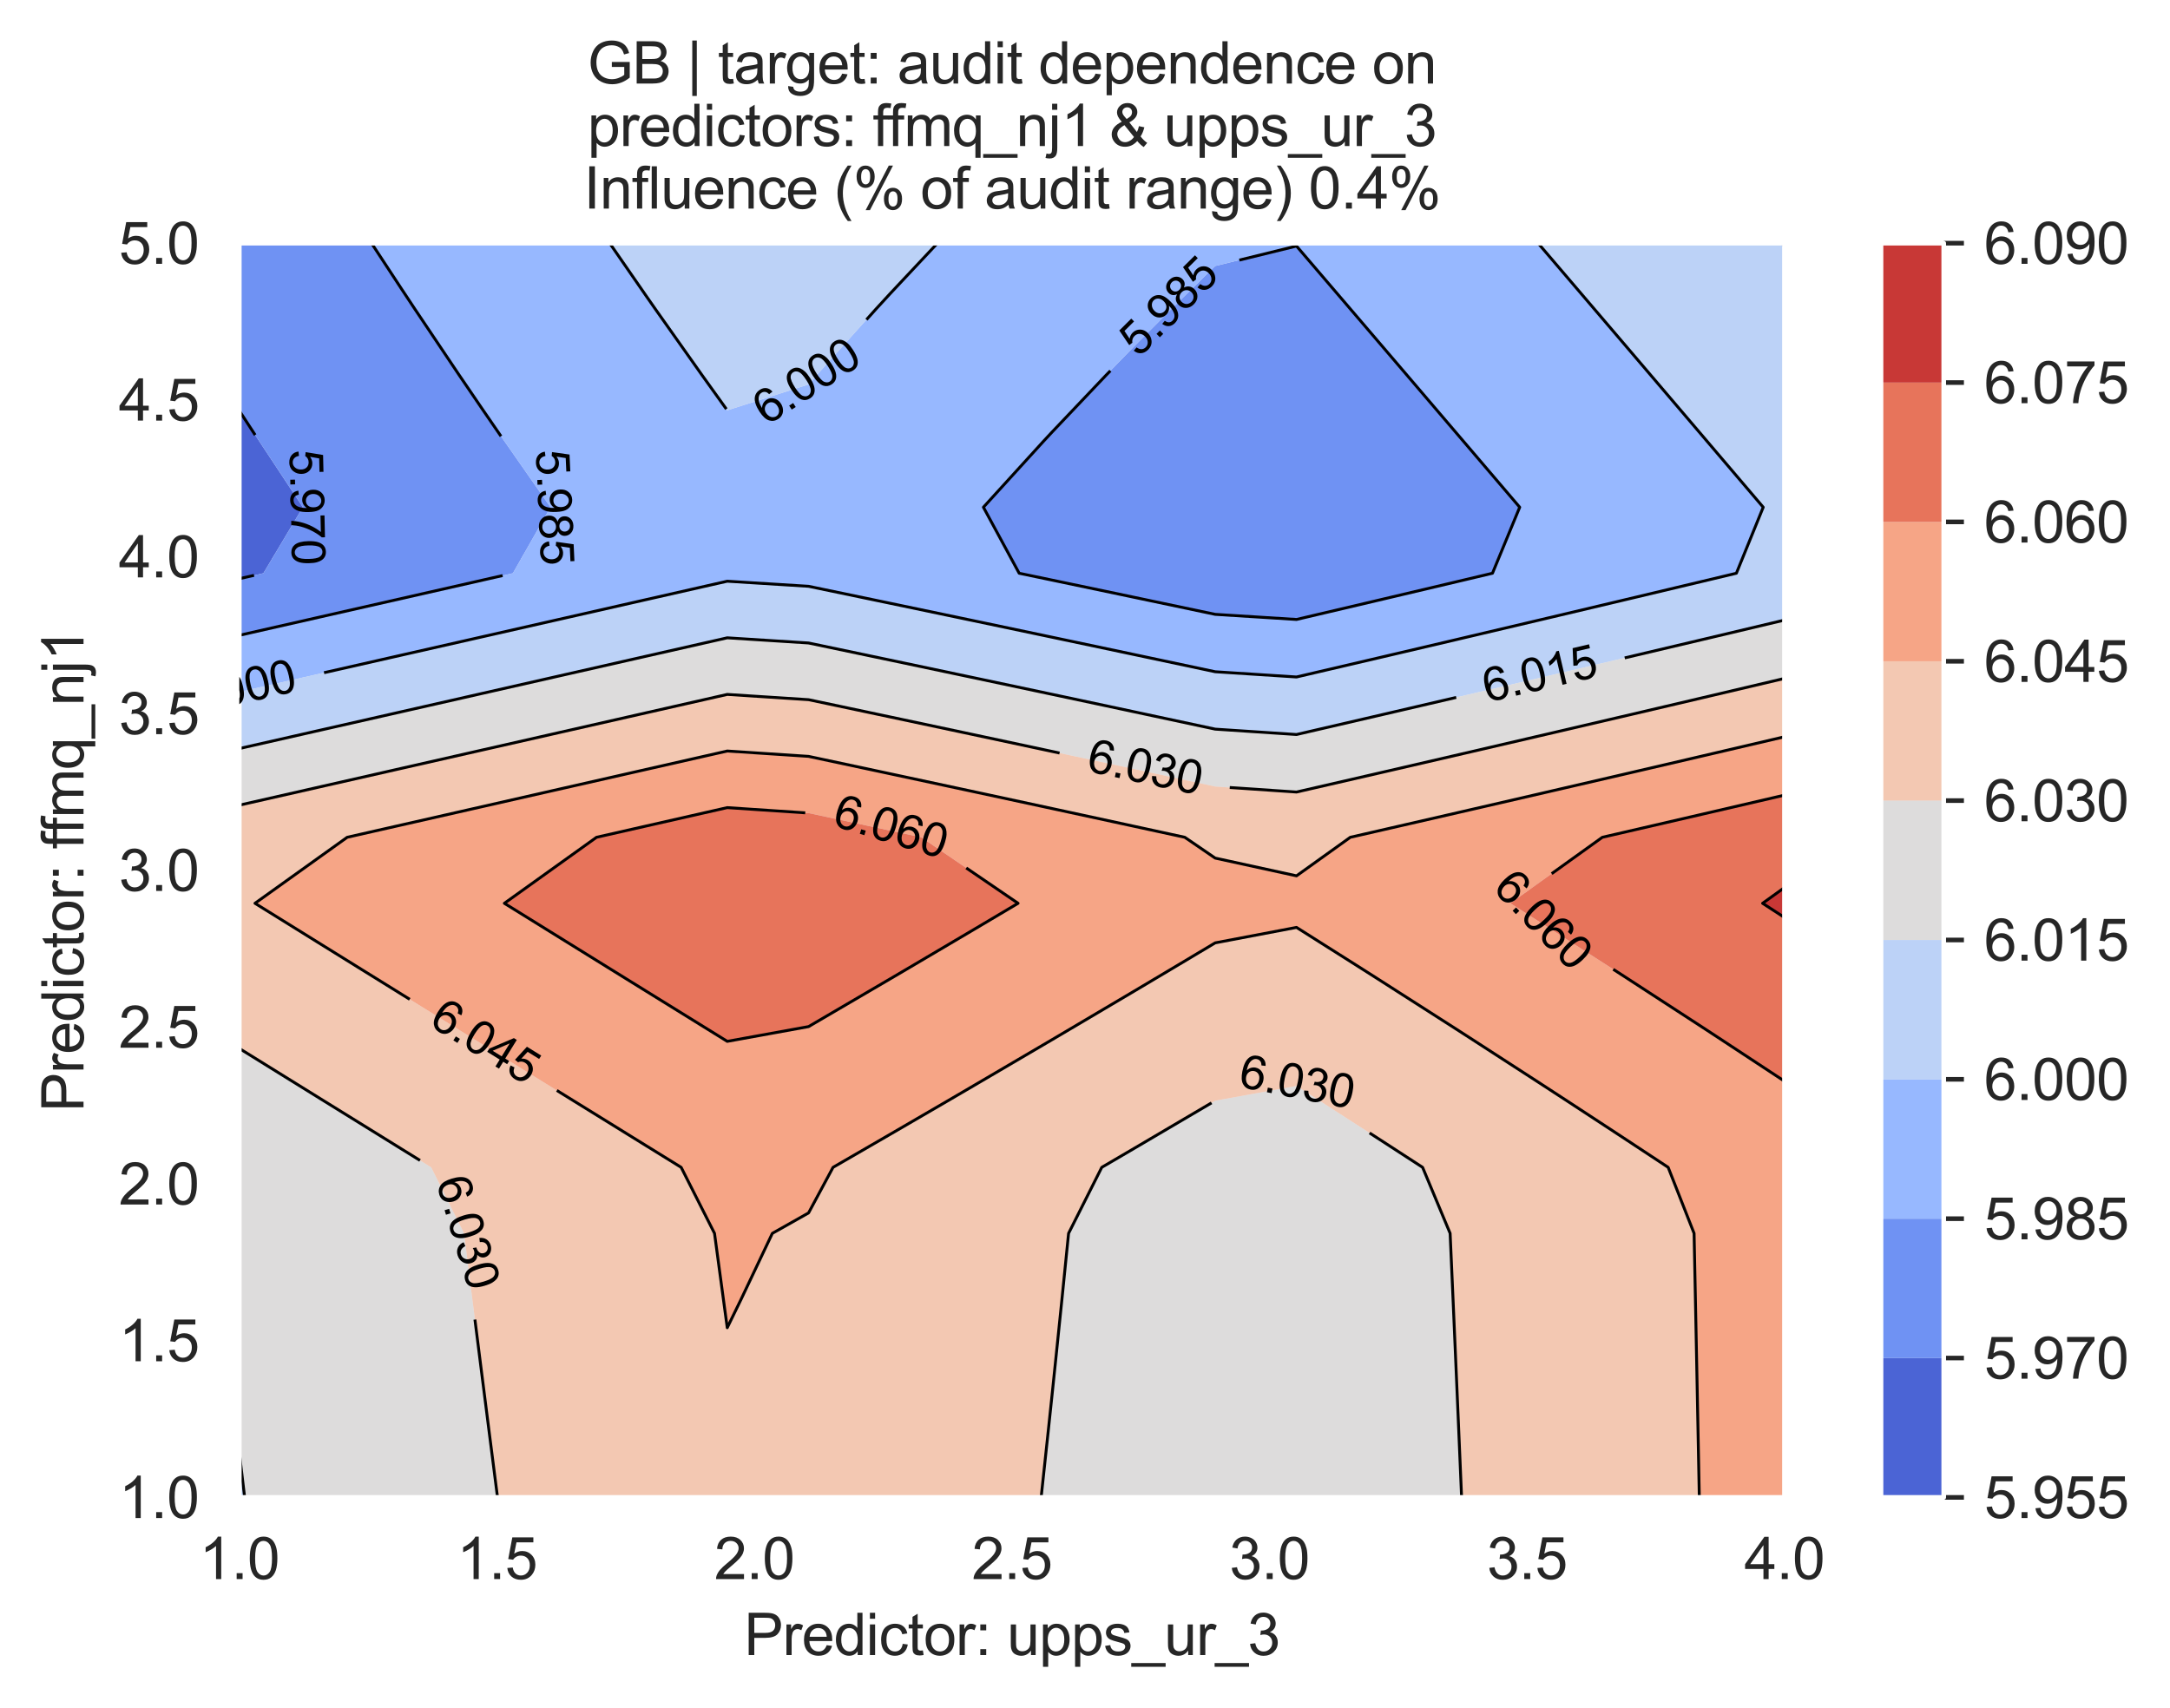 <?xml version="1.0" encoding="utf-8" standalone="no"?>
<!DOCTYPE svg PUBLIC "-//W3C//DTD SVG 1.1//EN"
  "http://www.w3.org/Graphics/SVG/1.1/DTD/svg11.dtd">
<svg xmlns:xlink="http://www.w3.org/1999/xlink" width="376.158pt" height="296.121pt" viewBox="0 0 376.158 296.121" xmlns="http://www.w3.org/2000/svg" version="1.1">
 <defs>
  <style type="text/css">*{stroke-linejoin: round; stroke-linecap: butt}</style>
 </defs>
 <g id="figure_1">
  <g id="patch_1">
   <path d="M 0 296.121 
L 376.158 296.121 
L 376.158 0 
L 0 0 
z
" style="fill: #ffffff"/>
  </g>
  <g id="axes_1">
   <g id="patch_2">
    <path d="M 41.484 259.6 
L 309.324 259.6 
L 309.324 42.16 
L 41.484 42.16 
z
" style="fill: #eaeaf2"/>
   </g>
   <g id="matplotlib.axis_1">
    <g id="xtick_1">
     <g id="line2d_1">
      <path d="M 41.484 259.6 
L 41.484 42.16 
" clip-path="url(#p6a36c0087b)" style="fill: none; stroke: #ffffff; stroke-width: 0.8; stroke-linecap: round"/>
     </g>
     <g id="text_1">
      <!-- 1.0 -->
      <g style="fill: #262626" transform="translate(34.534 273.758)scale(0.1 -0.1)">
       <defs>
        <path id="ArialMT-31" d="M 2384 0 
L 1822 0 
L 1822 3584 
Q 1619 3391 1289 3197 
Q 959 3003 697 2906 
L 697 3450 
Q 1169 3672 1522 3987 
Q 1875 4303 2022 4600 
L 2384 4600 
L 2384 0 
z
" transform="scale(0.016)"/>
        <path id="ArialMT-2e" d="M 581 0 
L 581 641 
L 1222 641 
L 1222 0 
L 581 0 
z
" transform="scale(0.016)"/>
        <path id="ArialMT-30" d="M 266 2259 
Q 266 3072 433 3567 
Q 600 4063 929 4331 
Q 1259 4600 1759 4600 
Q 2128 4600 2406 4451 
Q 2684 4303 2865 4023 
Q 3047 3744 3150 3342 
Q 3253 2941 3253 2259 
Q 3253 1453 3087 958 
Q 2922 463 2592 192 
Q 2263 -78 1759 -78 
Q 1097 -78 719 397 
Q 266 969 266 2259 
z
M 844 2259 
Q 844 1131 1108 757 
Q 1372 384 1759 384 
Q 2147 384 2411 759 
Q 2675 1134 2675 2259 
Q 2675 3391 2411 3762 
Q 2147 4134 1753 4134 
Q 1366 4134 1134 3806 
Q 844 3388 844 2259 
z
" transform="scale(0.016)"/>
       </defs>
       <use xlink:href="#ArialMT-31"/>
       <use xlink:href="#ArialMT-2e" x="55.615"/>
       <use xlink:href="#ArialMT-30" x="83.398"/>
      </g>
     </g>
    </g>
    <g id="xtick_2">
     <g id="line2d_2">
      <path d="M 86.124 259.6 
L 86.124 42.16 
" clip-path="url(#p6a36c0087b)" style="fill: none; stroke: #ffffff; stroke-width: 0.8; stroke-linecap: round"/>
     </g>
     <g id="text_2">
      <!-- 1.5 -->
      <g style="fill: #262626" transform="translate(79.174 273.758)scale(0.1 -0.1)">
       <defs>
        <path id="ArialMT-35" d="M 266 1200 
L 856 1250 
Q 922 819 1161 601 
Q 1400 384 1738 384 
Q 2144 384 2425 690 
Q 2706 997 2706 1503 
Q 2706 1984 2436 2262 
Q 2166 2541 1728 2541 
Q 1456 2541 1237 2417 
Q 1019 2294 894 2097 
L 366 2166 
L 809 4519 
L 3088 4519 
L 3088 3981 
L 1259 3981 
L 1013 2750 
Q 1425 3038 1878 3038 
Q 2478 3038 2890 2622 
Q 3303 2206 3303 1553 
Q 3303 931 2941 478 
Q 2500 -78 1738 -78 
Q 1113 -78 717 272 
Q 322 622 266 1200 
z
" transform="scale(0.016)"/>
       </defs>
       <use xlink:href="#ArialMT-31"/>
       <use xlink:href="#ArialMT-2e" x="55.615"/>
       <use xlink:href="#ArialMT-35" x="83.398"/>
      </g>
     </g>
    </g>
    <g id="xtick_3">
     <g id="line2d_3">
      <path d="M 130.764 259.6 
L 130.764 42.16 
" clip-path="url(#p6a36c0087b)" style="fill: none; stroke: #ffffff; stroke-width: 0.8; stroke-linecap: round"/>
     </g>
     <g id="text_3">
      <!-- 2.0 -->
      <g style="fill: #262626" transform="translate(123.814 273.758)scale(0.1 -0.1)">
       <defs>
        <path id="ArialMT-32" d="M 3222 541 
L 3222 0 
L 194 0 
Q 188 203 259 391 
Q 375 700 629 1000 
Q 884 1300 1366 1694 
Q 2113 2306 2375 2664 
Q 2638 3022 2638 3341 
Q 2638 3675 2398 3904 
Q 2159 4134 1775 4134 
Q 1369 4134 1125 3890 
Q 881 3647 878 3216 
L 300 3275 
Q 359 3922 746 4261 
Q 1134 4600 1788 4600 
Q 2447 4600 2831 4234 
Q 3216 3869 3216 3328 
Q 3216 3053 3103 2787 
Q 2991 2522 2730 2228 
Q 2469 1934 1863 1422 
Q 1356 997 1212 845 
Q 1069 694 975 541 
L 3222 541 
z
" transform="scale(0.016)"/>
       </defs>
       <use xlink:href="#ArialMT-32"/>
       <use xlink:href="#ArialMT-2e" x="55.615"/>
       <use xlink:href="#ArialMT-30" x="83.398"/>
      </g>
     </g>
    </g>
    <g id="xtick_4">
     <g id="line2d_4">
      <path d="M 175.404 259.6 
L 175.404 42.16 
" clip-path="url(#p6a36c0087b)" style="fill: none; stroke: #ffffff; stroke-width: 0.8; stroke-linecap: round"/>
     </g>
     <g id="text_4">
      <!-- 2.5 -->
      <g style="fill: #262626" transform="translate(168.454 273.758)scale(0.1 -0.1)">
       <use xlink:href="#ArialMT-32"/>
       <use xlink:href="#ArialMT-2e" x="55.615"/>
       <use xlink:href="#ArialMT-35" x="83.398"/>
      </g>
     </g>
    </g>
    <g id="xtick_5">
     <g id="line2d_5">
      <path d="M 220.044 259.6 
L 220.044 42.16 
" clip-path="url(#p6a36c0087b)" style="fill: none; stroke: #ffffff; stroke-width: 0.8; stroke-linecap: round"/>
     </g>
     <g id="text_5">
      <!-- 3.0 -->
      <g style="fill: #262626" transform="translate(213.094 273.758)scale(0.1 -0.1)">
       <defs>
        <path id="ArialMT-33" d="M 269 1209 
L 831 1284 
Q 928 806 1161 595 
Q 1394 384 1728 384 
Q 2125 384 2398 659 
Q 2672 934 2672 1341 
Q 2672 1728 2419 1979 
Q 2166 2231 1775 2231 
Q 1616 2231 1378 2169 
L 1441 2663 
Q 1497 2656 1531 2656 
Q 1891 2656 2178 2843 
Q 2466 3031 2466 3422 
Q 2466 3731 2256 3934 
Q 2047 4138 1716 4138 
Q 1388 4138 1169 3931 
Q 950 3725 888 3313 
L 325 3413 
Q 428 3978 793 4289 
Q 1159 4600 1703 4600 
Q 2078 4600 2393 4439 
Q 2709 4278 2876 4000 
Q 3044 3722 3044 3409 
Q 3044 3113 2884 2869 
Q 2725 2625 2413 2481 
Q 2819 2388 3044 2092 
Q 3269 1797 3269 1353 
Q 3269 753 2831 336 
Q 2394 -81 1725 -81 
Q 1122 -81 723 278 
Q 325 638 269 1209 
z
" transform="scale(0.016)"/>
       </defs>
       <use xlink:href="#ArialMT-33"/>
       <use xlink:href="#ArialMT-2e" x="55.615"/>
       <use xlink:href="#ArialMT-30" x="83.398"/>
      </g>
     </g>
    </g>
    <g id="xtick_6">
     <g id="line2d_6">
      <path d="M 264.684 259.6 
L 264.684 42.16 
" clip-path="url(#p6a36c0087b)" style="fill: none; stroke: #ffffff; stroke-width: 0.8; stroke-linecap: round"/>
     </g>
     <g id="text_6">
      <!-- 3.5 -->
      <g style="fill: #262626" transform="translate(257.734 273.758)scale(0.1 -0.1)">
       <use xlink:href="#ArialMT-33"/>
       <use xlink:href="#ArialMT-2e" x="55.615"/>
       <use xlink:href="#ArialMT-35" x="83.398"/>
      </g>
     </g>
    </g>
    <g id="xtick_7">
     <g id="line2d_7">
      <path d="M 309.324 259.6 
L 309.324 42.16 
" clip-path="url(#p6a36c0087b)" style="fill: none; stroke: #ffffff; stroke-width: 0.8; stroke-linecap: round"/>
     </g>
     <g id="text_7">
      <!-- 4.0 -->
      <g style="fill: #262626" transform="translate(302.374 273.758)scale(0.1 -0.1)">
       <defs>
        <path id="ArialMT-34" d="M 2069 0 
L 2069 1097 
L 81 1097 
L 81 1613 
L 2172 4581 
L 2631 4581 
L 2631 1613 
L 3250 1613 
L 3250 1097 
L 2631 1097 
L 2631 0 
L 2069 0 
z
M 2069 1613 
L 2069 3678 
L 634 1613 
L 2069 1613 
z
" transform="scale(0.016)"/>
       </defs>
       <use xlink:href="#ArialMT-34"/>
       <use xlink:href="#ArialMT-2e" x="55.615"/>
       <use xlink:href="#ArialMT-30" x="83.398"/>
      </g>
     </g>
    </g>
    <g id="text_8">
     <!-- Predictor: upps_ur_3 -->
     <g style="fill: #262626" transform="translate(128.992 286.933)scale(0.1 -0.1)">
      <defs>
       <path id="ArialMT-50" d="M 494 0 
L 494 4581 
L 2222 4581 
Q 2678 4581 2919 4538 
Q 3256 4481 3484 4323 
Q 3713 4166 3852 3881 
Q 3991 3597 3991 3256 
Q 3991 2672 3619 2267 
Q 3247 1863 2275 1863 
L 1100 1863 
L 1100 0 
L 494 0 
z
M 1100 2403 
L 2284 2403 
Q 2872 2403 3119 2622 
Q 3366 2841 3366 3238 
Q 3366 3525 3220 3729 
Q 3075 3934 2838 4000 
Q 2684 4041 2272 4041 
L 1100 4041 
L 1100 2403 
z
" transform="scale(0.016)"/>
       <path id="ArialMT-72" d="M 416 0 
L 416 3319 
L 922 3319 
L 922 2816 
Q 1116 3169 1280 3281 
Q 1444 3394 1641 3394 
Q 1925 3394 2219 3213 
L 2025 2691 
Q 1819 2813 1613 2813 
Q 1428 2813 1281 2702 
Q 1134 2591 1072 2394 
Q 978 2094 978 1738 
L 978 0 
L 416 0 
z
" transform="scale(0.016)"/>
       <path id="ArialMT-65" d="M 2694 1069 
L 3275 997 
Q 3138 488 2766 206 
Q 2394 -75 1816 -75 
Q 1088 -75 661 373 
Q 234 822 234 1631 
Q 234 2469 665 2931 
Q 1097 3394 1784 3394 
Q 2450 3394 2872 2941 
Q 3294 2488 3294 1666 
Q 3294 1616 3291 1516 
L 816 1516 
Q 847 969 1125 678 
Q 1403 388 1819 388 
Q 2128 388 2347 550 
Q 2566 713 2694 1069 
z
M 847 1978 
L 2700 1978 
Q 2663 2397 2488 2606 
Q 2219 2931 1791 2931 
Q 1403 2931 1139 2672 
Q 875 2413 847 1978 
z
" transform="scale(0.016)"/>
       <path id="ArialMT-64" d="M 2575 0 
L 2575 419 
Q 2259 -75 1647 -75 
Q 1250 -75 917 144 
Q 584 363 401 755 
Q 219 1147 219 1656 
Q 219 2153 384 2558 
Q 550 2963 881 3178 
Q 1213 3394 1622 3394 
Q 1922 3394 2156 3267 
Q 2391 3141 2538 2938 
L 2538 4581 
L 3097 4581 
L 3097 0 
L 2575 0 
z
M 797 1656 
Q 797 1019 1065 703 
Q 1334 388 1700 388 
Q 2069 388 2326 689 
Q 2584 991 2584 1609 
Q 2584 2291 2321 2609 
Q 2059 2928 1675 2928 
Q 1300 2928 1048 2622 
Q 797 2316 797 1656 
z
" transform="scale(0.016)"/>
       <path id="ArialMT-69" d="M 425 3934 
L 425 4581 
L 988 4581 
L 988 3934 
L 425 3934 
z
M 425 0 
L 425 3319 
L 988 3319 
L 988 0 
L 425 0 
z
" transform="scale(0.016)"/>
       <path id="ArialMT-63" d="M 2588 1216 
L 3141 1144 
Q 3050 572 2676 248 
Q 2303 -75 1759 -75 
Q 1078 -75 664 370 
Q 250 816 250 1647 
Q 250 2184 428 2587 
Q 606 2991 970 3192 
Q 1334 3394 1763 3394 
Q 2303 3394 2647 3120 
Q 2991 2847 3088 2344 
L 2541 2259 
Q 2463 2594 2264 2762 
Q 2066 2931 1784 2931 
Q 1359 2931 1093 2626 
Q 828 2322 828 1663 
Q 828 994 1084 691 
Q 1341 388 1753 388 
Q 2084 388 2306 591 
Q 2528 794 2588 1216 
z
" transform="scale(0.016)"/>
       <path id="ArialMT-74" d="M 1650 503 
L 1731 6 
Q 1494 -44 1306 -44 
Q 1000 -44 831 53 
Q 663 150 594 308 
Q 525 466 525 972 
L 525 2881 
L 113 2881 
L 113 3319 
L 525 3319 
L 525 4141 
L 1084 4478 
L 1084 3319 
L 1650 3319 
L 1650 2881 
L 1084 2881 
L 1084 941 
Q 1084 700 1114 631 
Q 1144 563 1211 522 
Q 1278 481 1403 481 
Q 1497 481 1650 503 
z
" transform="scale(0.016)"/>
       <path id="ArialMT-6f" d="M 213 1659 
Q 213 2581 725 3025 
Q 1153 3394 1769 3394 
Q 2453 3394 2887 2945 
Q 3322 2497 3322 1706 
Q 3322 1066 3130 698 
Q 2938 331 2570 128 
Q 2203 -75 1769 -75 
Q 1072 -75 642 372 
Q 213 819 213 1659 
z
M 791 1659 
Q 791 1022 1069 705 
Q 1347 388 1769 388 
Q 2188 388 2466 706 
Q 2744 1025 2744 1678 
Q 2744 2294 2464 2611 
Q 2184 2928 1769 2928 
Q 1347 2928 1069 2612 
Q 791 2297 791 1659 
z
" transform="scale(0.016)"/>
       <path id="ArialMT-3a" d="M 578 2678 
L 578 3319 
L 1219 3319 
L 1219 2678 
L 578 2678 
z
M 578 0 
L 578 641 
L 1219 641 
L 1219 0 
L 578 0 
z
" transform="scale(0.016)"/>
       <path id="ArialMT-20" transform="scale(0.016)"/>
       <path id="ArialMT-75" d="M 2597 0 
L 2597 488 
Q 2209 -75 1544 -75 
Q 1250 -75 995 37 
Q 741 150 617 320 
Q 494 491 444 738 
Q 409 903 409 1263 
L 409 3319 
L 972 3319 
L 972 1478 
Q 972 1038 1006 884 
Q 1059 663 1231 536 
Q 1403 409 1656 409 
Q 1909 409 2131 539 
Q 2353 669 2445 892 
Q 2538 1116 2538 1541 
L 2538 3319 
L 3100 3319 
L 3100 0 
L 2597 0 
z
" transform="scale(0.016)"/>
       <path id="ArialMT-70" d="M 422 -1272 
L 422 3319 
L 934 3319 
L 934 2888 
Q 1116 3141 1344 3267 
Q 1572 3394 1897 3394 
Q 2322 3394 2647 3175 
Q 2972 2956 3137 2557 
Q 3303 2159 3303 1684 
Q 3303 1175 3120 767 
Q 2938 359 2589 142 
Q 2241 -75 1856 -75 
Q 1575 -75 1351 44 
Q 1128 163 984 344 
L 984 -1272 
L 422 -1272 
z
M 931 1641 
Q 931 1000 1190 694 
Q 1450 388 1819 388 
Q 2194 388 2461 705 
Q 2728 1022 2728 1688 
Q 2728 2322 2467 2637 
Q 2206 2953 1844 2953 
Q 1484 2953 1207 2617 
Q 931 2281 931 1641 
z
" transform="scale(0.016)"/>
       <path id="ArialMT-73" d="M 197 991 
L 753 1078 
Q 800 744 1014 566 
Q 1228 388 1613 388 
Q 2000 388 2187 545 
Q 2375 703 2375 916 
Q 2375 1106 2209 1216 
Q 2094 1291 1634 1406 
Q 1016 1563 777 1677 
Q 538 1791 414 1992 
Q 291 2194 291 2438 
Q 291 2659 392 2848 
Q 494 3038 669 3163 
Q 800 3259 1026 3326 
Q 1253 3394 1513 3394 
Q 1903 3394 2198 3281 
Q 2494 3169 2634 2976 
Q 2775 2784 2828 2463 
L 2278 2388 
Q 2241 2644 2061 2787 
Q 1881 2931 1553 2931 
Q 1166 2931 1000 2803 
Q 834 2675 834 2503 
Q 834 2394 903 2306 
Q 972 2216 1119 2156 
Q 1203 2125 1616 2013 
Q 2213 1853 2448 1751 
Q 2684 1650 2818 1456 
Q 2953 1263 2953 975 
Q 2953 694 2789 445 
Q 2625 197 2315 61 
Q 2006 -75 1616 -75 
Q 969 -75 630 194 
Q 291 463 197 991 
z
" transform="scale(0.016)"/>
       <path id="ArialMT-5f" d="M -97 -1272 
L -97 -866 
L 3631 -866 
L 3631 -1272 
L -97 -1272 
z
" transform="scale(0.016)"/>
      </defs>
      <use xlink:href="#ArialMT-50"/>
      <use xlink:href="#ArialMT-72" x="66.699"/>
      <use xlink:href="#ArialMT-65" x="100"/>
      <use xlink:href="#ArialMT-64" x="155.615"/>
      <use xlink:href="#ArialMT-69" x="211.23"/>
      <use xlink:href="#ArialMT-63" x="233.447"/>
      <use xlink:href="#ArialMT-74" x="283.447"/>
      <use xlink:href="#ArialMT-6f" x="311.23"/>
      <use xlink:href="#ArialMT-72" x="366.846"/>
      <use xlink:href="#ArialMT-3a" x="400.146"/>
      <use xlink:href="#ArialMT-20" x="427.93"/>
      <use xlink:href="#ArialMT-75" x="455.713"/>
      <use xlink:href="#ArialMT-70" x="511.328"/>
      <use xlink:href="#ArialMT-70" x="566.943"/>
      <use xlink:href="#ArialMT-73" x="622.559"/>
      <use xlink:href="#ArialMT-5f" x="672.559"/>
      <use xlink:href="#ArialMT-75" x="728.174"/>
      <use xlink:href="#ArialMT-72" x="783.789"/>
      <use xlink:href="#ArialMT-5f" x="817.09"/>
      <use xlink:href="#ArialMT-33" x="872.705"/>
     </g>
    </g>
   </g>
   <g id="matplotlib.axis_2">
    <g id="ytick_1">
     <g id="line2d_8">
      <path d="M 41.484 259.6 
L 309.324 259.6 
" clip-path="url(#p6a36c0087b)" style="fill: none; stroke: #ffffff; stroke-width: 0.8; stroke-linecap: round"/>
     </g>
     <g id="text_9">
      <!-- 1.0 -->
      <g style="fill: #262626" transform="translate(20.584 263.179)scale(0.1 -0.1)">
       <use xlink:href="#ArialMT-31"/>
       <use xlink:href="#ArialMT-2e" x="55.615"/>
       <use xlink:href="#ArialMT-30" x="83.398"/>
      </g>
     </g>
    </g>
    <g id="ytick_2">
     <g id="line2d_9">
      <path d="M 41.484 232.42 
L 309.324 232.42 
" clip-path="url(#p6a36c0087b)" style="fill: none; stroke: #ffffff; stroke-width: 0.8; stroke-linecap: round"/>
     </g>
     <g id="text_10">
      <!-- 1.5 -->
      <g style="fill: #262626" transform="translate(20.584 235.999)scale(0.1 -0.1)">
       <use xlink:href="#ArialMT-31"/>
       <use xlink:href="#ArialMT-2e" x="55.615"/>
       <use xlink:href="#ArialMT-35" x="83.398"/>
      </g>
     </g>
    </g>
    <g id="ytick_3">
     <g id="line2d_10">
      <path d="M 41.484 205.24 
L 309.324 205.24 
" clip-path="url(#p6a36c0087b)" style="fill: none; stroke: #ffffff; stroke-width: 0.8; stroke-linecap: round"/>
     </g>
     <g id="text_11">
      <!-- 2.0 -->
      <g style="fill: #262626" transform="translate(20.584 208.819)scale(0.1 -0.1)">
       <use xlink:href="#ArialMT-32"/>
       <use xlink:href="#ArialMT-2e" x="55.615"/>
       <use xlink:href="#ArialMT-30" x="83.398"/>
      </g>
     </g>
    </g>
    <g id="ytick_4">
     <g id="line2d_11">
      <path d="M 41.484 178.06 
L 309.324 178.06 
" clip-path="url(#p6a36c0087b)" style="fill: none; stroke: #ffffff; stroke-width: 0.8; stroke-linecap: round"/>
     </g>
     <g id="text_12">
      <!-- 2.5 -->
      <g style="fill: #262626" transform="translate(20.584 181.639)scale(0.1 -0.1)">
       <use xlink:href="#ArialMT-32"/>
       <use xlink:href="#ArialMT-2e" x="55.615"/>
       <use xlink:href="#ArialMT-35" x="83.398"/>
      </g>
     </g>
    </g>
    <g id="ytick_5">
     <g id="line2d_12">
      <path d="M 41.484 150.88 
L 309.324 150.88 
" clip-path="url(#p6a36c0087b)" style="fill: none; stroke: #ffffff; stroke-width: 0.8; stroke-linecap: round"/>
     </g>
     <g id="text_13">
      <!-- 3.0 -->
      <g style="fill: #262626" transform="translate(20.584 154.459)scale(0.1 -0.1)">
       <use xlink:href="#ArialMT-33"/>
       <use xlink:href="#ArialMT-2e" x="55.615"/>
       <use xlink:href="#ArialMT-30" x="83.398"/>
      </g>
     </g>
    </g>
    <g id="ytick_6">
     <g id="line2d_13">
      <path d="M 41.484 123.7 
L 309.324 123.7 
" clip-path="url(#p6a36c0087b)" style="fill: none; stroke: #ffffff; stroke-width: 0.8; stroke-linecap: round"/>
     </g>
     <g id="text_14">
      <!-- 3.5 -->
      <g style="fill: #262626" transform="translate(20.584 127.279)scale(0.1 -0.1)">
       <use xlink:href="#ArialMT-33"/>
       <use xlink:href="#ArialMT-2e" x="55.615"/>
       <use xlink:href="#ArialMT-35" x="83.398"/>
      </g>
     </g>
    </g>
    <g id="ytick_7">
     <g id="line2d_14">
      <path d="M 41.484 96.52 
L 309.324 96.52 
" clip-path="url(#p6a36c0087b)" style="fill: none; stroke: #ffffff; stroke-width: 0.8; stroke-linecap: round"/>
     </g>
     <g id="text_15">
      <!-- 4.0 -->
      <g style="fill: #262626" transform="translate(20.584 100.099)scale(0.1 -0.1)">
       <use xlink:href="#ArialMT-34"/>
       <use xlink:href="#ArialMT-2e" x="55.615"/>
       <use xlink:href="#ArialMT-30" x="83.398"/>
      </g>
     </g>
    </g>
    <g id="ytick_8">
     <g id="line2d_15">
      <path d="M 41.484 69.34 
L 309.324 69.34 
" clip-path="url(#p6a36c0087b)" style="fill: none; stroke: #ffffff; stroke-width: 0.8; stroke-linecap: round"/>
     </g>
     <g id="text_16">
      <!-- 4.5 -->
      <g style="fill: #262626" transform="translate(20.584 72.919)scale(0.1 -0.1)">
       <use xlink:href="#ArialMT-34"/>
       <use xlink:href="#ArialMT-2e" x="55.615"/>
       <use xlink:href="#ArialMT-35" x="83.398"/>
      </g>
     </g>
    </g>
    <g id="ytick_9">
     <g id="line2d_16">
      <path d="M 41.484 42.16 
L 309.324 42.16 
" clip-path="url(#p6a36c0087b)" style="fill: none; stroke: #ffffff; stroke-width: 0.8; stroke-linecap: round"/>
     </g>
     <g id="text_17">
      <!-- 5.0 -->
      <g style="fill: #262626" transform="translate(20.584 45.739)scale(0.1 -0.1)">
       <use xlink:href="#ArialMT-35"/>
       <use xlink:href="#ArialMT-2e" x="55.615"/>
       <use xlink:href="#ArialMT-30" x="83.398"/>
      </g>
     </g>
    </g>
    <g id="text_18">
     <!-- Predictor: ffmq_nj1 -->
     <g style="fill: #262626" transform="translate(14.48 192.753)rotate(-90)scale(0.1 -0.1)">
      <defs>
       <path id="ArialMT-66" d="M 556 0 
L 556 2881 
L 59 2881 
L 59 3319 
L 556 3319 
L 556 3672 
Q 556 4006 616 4169 
Q 697 4388 901 4523 
Q 1106 4659 1475 4659 
Q 1713 4659 2000 4603 
L 1916 4113 
Q 1741 4144 1584 4144 
Q 1328 4144 1222 4034 
Q 1116 3925 1116 3625 
L 1116 3319 
L 1763 3319 
L 1763 2881 
L 1116 2881 
L 1116 0 
L 556 0 
z
" transform="scale(0.016)"/>
       <path id="ArialMT-6d" d="M 422 0 
L 422 3319 
L 925 3319 
L 925 2853 
Q 1081 3097 1340 3245 
Q 1600 3394 1931 3394 
Q 2300 3394 2536 3241 
Q 2772 3088 2869 2813 
Q 3263 3394 3894 3394 
Q 4388 3394 4653 3120 
Q 4919 2847 4919 2278 
L 4919 0 
L 4359 0 
L 4359 2091 
Q 4359 2428 4304 2576 
Q 4250 2725 4106 2815 
Q 3963 2906 3769 2906 
Q 3419 2906 3187 2673 
Q 2956 2441 2956 1928 
L 2956 0 
L 2394 0 
L 2394 2156 
Q 2394 2531 2256 2718 
Q 2119 2906 1806 2906 
Q 1569 2906 1367 2781 
Q 1166 2656 1075 2415 
Q 984 2175 984 1722 
L 984 0 
L 422 0 
z
" transform="scale(0.016)"/>
       <path id="ArialMT-71" d="M 2538 -1272 
L 2538 353 
Q 2406 169 2170 47 
Q 1934 -75 1669 -75 
Q 1078 -75 651 397 
Q 225 869 225 1691 
Q 225 2191 398 2587 
Q 572 2984 901 3189 
Q 1231 3394 1625 3394 
Q 2241 3394 2594 2875 
L 2594 3319 
L 3100 3319 
L 3100 -1272 
L 2538 -1272 
z
M 803 1669 
Q 803 1028 1072 708 
Q 1341 388 1716 388 
Q 2075 388 2334 692 
Q 2594 997 2594 1619 
Q 2594 2281 2320 2615 
Q 2047 2950 1678 2950 
Q 1313 2950 1058 2639 
Q 803 2328 803 1669 
z
" transform="scale(0.016)"/>
       <path id="ArialMT-6e" d="M 422 0 
L 422 3319 
L 928 3319 
L 928 2847 
Q 1294 3394 1984 3394 
Q 2284 3394 2536 3286 
Q 2788 3178 2913 3003 
Q 3038 2828 3088 2588 
Q 3119 2431 3119 2041 
L 3119 0 
L 2556 0 
L 2556 2019 
Q 2556 2363 2490 2533 
Q 2425 2703 2258 2804 
Q 2091 2906 1866 2906 
Q 1506 2906 1245 2678 
Q 984 2450 984 1813 
L 984 0 
L 422 0 
z
" transform="scale(0.016)"/>
       <path id="ArialMT-6a" d="M 419 3928 
L 419 4581 
L 981 4581 
L 981 3928 
L 419 3928 
z
M -294 -1288 
L -188 -809 
Q -19 -853 78 -853 
Q 250 -853 334 -739 
Q 419 -625 419 -169 
L 419 3319 
L 981 3319 
L 981 -181 
Q 981 -794 822 -1034 
Q 619 -1347 147 -1347 
Q -81 -1347 -294 -1288 
z
" transform="scale(0.016)"/>
      </defs>
      <use xlink:href="#ArialMT-50"/>
      <use xlink:href="#ArialMT-72" x="66.699"/>
      <use xlink:href="#ArialMT-65" x="100"/>
      <use xlink:href="#ArialMT-64" x="155.615"/>
      <use xlink:href="#ArialMT-69" x="211.23"/>
      <use xlink:href="#ArialMT-63" x="233.447"/>
      <use xlink:href="#ArialMT-74" x="283.447"/>
      <use xlink:href="#ArialMT-6f" x="311.23"/>
      <use xlink:href="#ArialMT-72" x="366.846"/>
      <use xlink:href="#ArialMT-3a" x="400.146"/>
      <use xlink:href="#ArialMT-20" x="427.93"/>
      <use xlink:href="#ArialMT-66" x="455.713"/>
      <use xlink:href="#ArialMT-66" x="481.746"/>
      <use xlink:href="#ArialMT-6d" x="509.529"/>
      <use xlink:href="#ArialMT-71" x="592.83"/>
      <use xlink:href="#ArialMT-5f" x="648.445"/>
      <use xlink:href="#ArialMT-6e" x="704.061"/>
      <use xlink:href="#ArialMT-6a" x="759.676"/>
      <use xlink:href="#ArialMT-31" x="781.893"/>
     </g>
    </g>
   </g>
   <g id="PathCollection_1">
    <path d="M 45.658 99.381 
L 52.494 87.937 
L 44.932 76.493 
L 41.484 71.2 
L 41.484 76.493 
L 41.484 87.937 
L 41.484 99.381 
L 41.484 100.328 
z
" clip-path="url(#p6a36c0087b)" style="fill: #4b64d5"/>
   </g>
   <g id="PathCollection_2">
    <path d="M 55.581 106.944 
L 69.678 103.745 
L 83.775 100.546 
L 88.908 99.381 
L 95.423 87.937 
L 87.438 76.493 
L 83.775 71.166 
L 79.609 65.049 
L 71.931 53.605 
L 69.678 50.205 
L 64.399 42.16 
L 55.581 42.16 
L 41.484 42.16 
L 41.484 53.605 
L 41.484 65.049 
L 41.484 71.2 
L 44.932 76.493 
L 52.494 87.937 
L 45.658 99.381 
L 41.484 100.328 
L 41.484 110.144 
z
" clip-path="url(#p6a36c0087b)" style="fill: #6f92f3"/>
    <path d="M 182.453 100.589 
L 196.55 103.542 
L 210.646 106.509 
L 224.743 107.394 
L 238.84 104.08 
L 252.937 100.75 
L 258.713 99.381 
L 263.434 87.937 
L 253.67 76.493 
L 252.937 75.635 
L 243.896 65.049 
L 238.84 59.134 
L 234.111 53.605 
L 224.743 42.659 
L 210.646 46.118 
L 203.013 53.605 
L 196.55 60.103 
L 191.73 65.049 
L 182.453 74.816 
L 180.891 76.493 
L 170.469 87.937 
L 176.666 99.381 
z
" clip-path="url(#p6a36c0087b)" style="fill: #6f92f3"/>
   </g>
   <g id="PathCollection_3">
    <path d="M 55.581 116.759 
L 69.678 113.559 
L 81.724 110.826 
L 83.775 110.36 
L 97.872 107.161 
L 111.969 103.962 
L 126.065 100.764 
L 140.162 101.645 
L 154.259 104.579 
L 168.356 107.527 
L 182.453 110.49 
L 184.046 110.826 
L 196.55 113.467 
L 210.646 116.458 
L 224.743 117.368 
L 238.84 114.077 
L 252.703 110.826 
L 252.937 110.77 
L 267.034 107.449 
L 281.131 104.111 
L 295.228 100.758 
L 300.994 99.381 
L 305.646 87.937 
L 295.904 76.493 
L 295.228 75.698 
L 286.152 65.049 
L 281.131 59.16 
L 276.39 53.605 
L 267.034 42.648 
L 266.618 42.16 
L 252.937 42.16 
L 238.84 42.16 
L 224.743 42.16 
L 210.646 42.16 
L 196.55 42.16 
L 182.453 42.16 
L 168.356 42.16 
L 162.507 42.16 
L 154.259 50.953 
L 151.822 53.605 
L 141.566 65.049 
L 140.162 66.651 
L 126.065 71.135 
L 121.701 65.049 
L 113.616 53.605 
L 111.969 51.245 
L 105.686 42.16 
L 97.872 42.16 
L 83.775 42.16 
L 69.678 42.16 
L 64.399 42.16 
L 69.678 50.205 
L 71.931 53.605 
L 79.609 65.049 
L 83.775 71.166 
L 87.438 76.493 
L 95.423 87.937 
L 88.908 99.381 
L 83.775 100.546 
L 69.678 103.745 
L 55.581 106.944 
L 41.484 110.144 
L 41.484 110.826 
L 41.484 119.959 
z
M 176.666 99.381 
L 170.469 87.937 
L 180.891 76.493 
L 182.453 74.816 
L 191.73 65.049 
L 196.55 60.103 
L 203.013 53.605 
L 210.646 46.118 
L 224.743 42.659 
L 234.111 53.605 
L 238.84 59.134 
L 243.896 65.049 
L 252.937 75.635 
L 253.67 76.493 
L 263.434 87.937 
L 258.713 99.381 
L 252.937 100.75 
L 238.84 104.08 
L 224.743 107.394 
L 210.646 106.509 
L 196.55 103.542 
L 182.453 100.589 
z
" clip-path="url(#p6a36c0087b)" style="fill: #97b8ff"/>
   </g>
   <g id="PathCollection_4">
    <path d="M 41.484 251.788 
L 41.484 259.6 
L 42.41 259.6 
z
" clip-path="url(#p6a36c0087b)" style="fill: #bcd2f7"/>
    <path d="M 55.581 126.574 
L 69.678 123.374 
L 74.542 122.27 
L 83.775 120.174 
L 97.872 116.974 
L 111.969 113.775 
L 124.967 110.826 
L 126.065 110.576 
L 129.986 110.826 
L 140.162 111.474 
L 154.259 114.431 
L 168.356 117.404 
L 182.453 120.39 
L 191.289 122.27 
L 196.55 123.392 
L 210.646 126.408 
L 224.743 127.341 
L 238.84 124.073 
L 246.594 122.27 
L 252.937 120.791 
L 267.034 117.492 
L 281.131 114.179 
L 295.228 110.849 
L 295.327 110.826 
L 309.324 107.504 
L 309.324 99.381 
L 309.324 87.937 
L 309.324 76.493 
L 309.324 65.049 
L 309.324 53.605 
L 309.324 42.636 
L 308.919 42.16 
L 295.228 42.16 
L 281.131 42.16 
L 267.034 42.16 
L 266.618 42.16 
L 267.034 42.648 
L 276.39 53.605 
L 281.131 59.16 
L 286.152 65.049 
L 295.228 75.698 
L 295.904 76.493 
L 305.646 87.937 
L 300.994 99.381 
L 295.228 100.758 
L 281.131 104.111 
L 267.034 107.449 
L 252.937 110.77 
L 252.703 110.826 
L 238.84 114.077 
L 224.743 117.368 
L 210.646 116.458 
L 196.55 113.467 
L 184.046 110.826 
L 182.453 110.49 
L 168.356 107.527 
L 154.259 104.579 
L 140.162 101.645 
L 126.065 100.764 
L 111.969 103.962 
L 97.872 107.161 
L 83.775 110.36 
L 81.724 110.826 
L 69.678 113.559 
L 55.581 116.759 
L 41.484 119.959 
L 41.484 122.27 
L 41.484 129.774 
z
" clip-path="url(#p6a36c0087b)" style="fill: #bcd2f7"/>
    <path d="M 126.065 71.135 
L 140.162 66.651 
L 141.566 65.049 
L 151.822 53.605 
L 154.259 50.953 
L 162.507 42.16 
L 154.259 42.16 
L 140.162 42.16 
L 126.065 42.16 
L 111.969 42.16 
L 105.686 42.16 
L 111.969 51.245 
L 113.616 53.605 
L 121.701 65.049 
z
" clip-path="url(#p6a36c0087b)" style="fill: #bcd2f7"/>
   </g>
   <g id="PathCollection_5">
    <path d="M 55.581 259.6 
L 69.678 259.6 
L 83.775 259.6 
L 86.243 259.6 
L 84.782 248.156 
L 83.775 240.229 
L 83.329 236.712 
L 81.882 225.268 
L 80.443 213.823 
L 74.745 202.379 
L 69.678 199.242 
L 56.269 190.935 
L 55.581 190.509 
L 41.484 181.768 
L 41.484 190.935 
L 41.484 202.379 
L 41.484 213.823 
L 41.484 225.268 
L 41.484 236.712 
L 41.484 248.156 
L 41.484 251.788 
L 42.41 259.6 
z
" clip-path="url(#p6a36c0087b)" style="fill: #dddcdc"/>
    <path d="M 182.453 259.6 
L 196.55 259.6 
L 210.646 259.6 
L 224.743 259.6 
L 238.84 259.6 
L 252.937 259.6 
L 253.359 259.6 
L 252.937 249.687 
L 252.871 248.156 
L 252.378 236.712 
L 251.878 225.268 
L 251.371 213.823 
L 246.599 202.379 
L 238.84 197.343 
L 228.903 190.935 
L 224.743 188.267 
L 210.646 190.829 
L 210.466 190.935 
L 196.55 199.123 
L 190.986 202.379 
L 185.233 213.823 
L 184.08 225.268 
L 182.903 236.712 
L 182.453 241.032 
L 181.702 248.156 
L 180.476 259.6 
z
" clip-path="url(#p6a36c0087b)" style="fill: #dddcdc"/>
    <path d="M 55.581 136.389 
L 67.362 133.714 
L 69.678 133.188 
L 83.775 129.988 
L 97.872 126.788 
L 111.969 123.588 
L 117.778 122.27 
L 126.065 120.389 
L 140.162 121.302 
L 144.745 122.27 
L 154.259 124.284 
L 168.356 127.28 
L 182.453 130.291 
L 196.55 133.316 
L 198.397 133.714 
L 210.646 136.357 
L 224.743 137.314 
L 238.84 134.07 
L 240.384 133.714 
L 252.937 130.811 
L 267.034 127.536 
L 281.131 124.246 
L 289.566 122.27 
L 295.228 120.94 
L 309.324 117.619 
L 309.324 110.826 
L 309.324 107.504 
L 295.327 110.826 
L 295.228 110.849 
L 281.131 114.179 
L 267.034 117.492 
L 252.937 120.791 
L 246.594 122.27 
L 238.84 124.073 
L 224.743 127.341 
L 210.646 126.408 
L 196.55 123.392 
L 191.289 122.27 
L 182.453 120.39 
L 168.356 117.404 
L 154.259 114.431 
L 140.162 111.474 
L 129.986 110.826 
L 126.065 110.576 
L 124.967 110.826 
L 111.969 113.775 
L 97.872 116.974 
L 83.775 120.174 
L 74.542 122.27 
L 69.678 123.374 
L 55.581 126.574 
L 41.484 129.774 
L 41.484 133.714 
L 41.484 139.59 
z
" clip-path="url(#p6a36c0087b)" style="fill: #dddcdc"/>
    <path d="M 309.324 42.636 
L 309.324 42.16 
L 308.919 42.16 
z
" clip-path="url(#p6a36c0087b)" style="fill: #dddcdc"/>
   </g>
   <g id="PathCollection_6">
    <path d="M 97.872 259.6 
L 111.969 259.6 
L 126.065 259.6 
L 140.162 259.6 
L 154.259 259.6 
L 168.356 259.6 
L 180.476 259.6 
L 181.702 248.156 
L 182.453 241.032 
L 182.903 236.712 
L 184.08 225.268 
L 185.233 213.823 
L 190.986 202.379 
L 196.55 199.123 
L 210.466 190.935 
L 210.646 190.829 
L 224.743 188.267 
L 228.903 190.935 
L 238.84 197.343 
L 246.599 202.379 
L 251.371 213.823 
L 251.878 225.268 
L 252.378 236.712 
L 252.871 248.156 
L 252.937 249.687 
L 253.359 259.6 
L 267.034 259.6 
L 281.131 259.6 
L 294.567 259.6 
L 294.344 248.156 
L 294.119 236.712 
L 293.891 225.268 
L 293.66 213.823 
L 289.167 202.379 
L 281.131 197.079 
L 271.753 190.935 
L 267.034 187.86 
L 254.106 179.491 
L 252.937 178.738 
L 238.84 169.713 
L 236.222 168.047 
L 224.743 160.782 
L 210.646 163.462 
L 202.967 168.047 
L 196.55 171.863 
L 183.654 179.491 
L 182.453 180.199 
L 168.356 188.47 
L 164.135 190.935 
L 154.259 196.679 
L 144.406 202.379 
L 140.162 210.279 
L 133.882 213.823 
L 128.459 225.268 
L 126.065 230.183 
L 125.4 225.268 
L 123.857 213.823 
L 118.075 202.379 
L 111.969 198.603 
L 99.574 190.935 
L 97.872 189.881 
L 83.775 181.152 
L 81.094 179.491 
L 69.678 172.414 
L 62.636 168.047 
L 55.581 163.669 
L 44.199 156.602 
L 55.581 148.454 
L 60.185 145.158 
L 69.678 143.003 
L 83.775 139.802 
L 97.872 136.601 
L 110.591 133.714 
L 111.969 133.401 
L 126.065 130.201 
L 140.162 131.13 
L 152.284 133.714 
L 154.259 134.136 
L 168.356 137.156 
L 182.453 140.191 
L 196.55 143.241 
L 205.375 145.158 
L 210.646 148.765 
L 224.743 151.842 
L 234.07 145.158 
L 238.84 144.067 
L 252.937 140.831 
L 267.034 137.58 
L 281.131 134.314 
L 283.711 133.714 
L 295.228 131.032 
L 309.324 127.734 
L 309.324 122.27 
L 309.324 117.619 
L 295.228 120.94 
L 289.566 122.27 
L 281.131 124.246 
L 267.034 127.536 
L 252.937 130.811 
L 240.384 133.714 
L 238.84 134.07 
L 224.743 137.314 
L 210.646 136.357 
L 198.397 133.714 
L 196.55 133.316 
L 182.453 130.291 
L 168.356 127.28 
L 154.259 124.284 
L 144.745 122.27 
L 140.162 121.302 
L 126.065 120.389 
L 117.778 122.27 
L 111.969 123.588 
L 97.872 126.788 
L 83.775 129.988 
L 69.678 133.188 
L 67.362 133.714 
L 55.581 136.389 
L 41.484 139.59 
L 41.484 145.158 
L 41.484 156.602 
L 41.484 168.047 
L 41.484 179.491 
L 41.484 181.768 
L 55.581 190.509 
L 56.269 190.935 
L 69.678 199.242 
L 74.745 202.379 
L 80.443 213.823 
L 81.882 225.268 
L 83.329 236.712 
L 83.775 240.229 
L 84.782 248.156 
L 86.243 259.6 
z
" clip-path="url(#p6a36c0087b)" style="fill: #f3c8b2"/>
   </g>
   <g id="PathCollection_7">
    <path d="M 295.228 259.6 
L 309.324 259.6 
L 309.324 248.156 
L 309.324 236.712 
L 309.324 225.268 
L 309.324 213.823 
L 309.324 202.379 
L 309.324 190.935 
L 309.324 187.439 
L 297.243 179.491 
L 295.228 178.172 
L 281.131 169.004 
L 279.649 168.047 
L 267.034 159.935 
L 261.817 156.602 
L 267.034 152.859 
L 277.758 145.158 
L 281.131 144.381 
L 295.228 141.123 
L 309.324 137.85 
L 309.324 133.714 
L 309.324 127.734 
L 295.228 131.032 
L 283.711 133.714 
L 281.131 134.314 
L 267.034 137.58 
L 252.937 140.831 
L 238.84 144.067 
L 234.07 145.158 
L 224.743 151.842 
L 210.646 148.765 
L 205.375 145.158 
L 196.55 143.241 
L 182.453 140.191 
L 168.356 137.156 
L 154.259 134.136 
L 152.284 133.714 
L 140.162 131.13 
L 126.065 130.201 
L 111.969 133.401 
L 110.591 133.714 
L 97.872 136.601 
L 83.775 139.802 
L 69.678 143.003 
L 60.185 145.158 
L 55.581 148.454 
L 44.199 156.602 
L 55.581 163.669 
L 62.636 168.047 
L 69.678 172.414 
L 81.094 179.491 
L 83.775 181.152 
L 97.872 189.881 
L 99.574 190.935 
L 111.969 198.603 
L 118.075 202.379 
L 123.857 213.823 
L 125.4 225.268 
L 126.065 230.183 
L 128.459 225.268 
L 133.882 213.823 
L 140.162 210.279 
L 144.406 202.379 
L 154.259 196.679 
L 164.135 190.935 
L 168.356 188.47 
L 182.453 180.199 
L 183.654 179.491 
L 196.55 171.863 
L 202.967 168.047 
L 210.646 163.462 
L 224.743 160.782 
L 236.222 168.047 
L 238.84 169.713 
L 252.937 178.738 
L 254.106 179.491 
L 267.034 187.86 
L 271.753 190.935 
L 281.131 197.079 
L 289.167 202.379 
L 293.66 213.823 
L 293.891 225.268 
L 294.119 236.712 
L 294.344 248.156 
L 294.567 259.6 
z
M 124.375 179.491 
L 111.969 171.811 
L 105.891 168.047 
L 97.872 163.077 
L 87.429 156.602 
L 97.872 149.123 
L 103.406 145.158 
L 111.969 143.214 
L 126.065 140.014 
L 140.162 140.959 
L 154.259 143.988 
L 159.685 145.158 
L 168.356 151.062 
L 176.476 156.602 
L 168.356 161.419 
L 157.125 168.047 
L 154.259 169.731 
L 140.162 177.98 
L 131.841 179.491 
L 126.065 180.537 
z
" clip-path="url(#p6a36c0087b)" style="fill: #f6a586"/>
   </g>
   <g id="PathCollection_8">
    <path d="M 126.065 180.537 
L 131.841 179.491 
L 140.162 177.98 
L 154.259 169.731 
L 157.125 168.047 
L 168.356 161.419 
L 176.476 156.602 
L 168.356 151.062 
L 159.685 145.158 
L 154.259 143.988 
L 140.162 140.959 
L 126.065 140.014 
L 111.969 143.214 
L 103.406 145.158 
L 97.872 149.123 
L 87.429 156.602 
L 97.872 163.077 
L 105.891 168.047 
L 111.969 171.811 
L 124.375 179.491 
z
" clip-path="url(#p6a36c0087b)" style="fill: #e7745b"/>
    <path d="M 309.324 187.439 
L 309.324 179.491 
L 309.324 168.047 
L 309.324 159.06 
L 305.538 156.602 
L 309.324 153.88 
L 309.324 145.158 
L 309.324 137.85 
L 295.228 141.123 
L 281.131 144.381 
L 277.758 145.158 
L 267.034 152.859 
L 261.817 156.602 
L 267.034 159.935 
L 279.649 168.047 
L 281.131 169.004 
L 295.228 178.172 
L 297.243 179.491 
z
" clip-path="url(#p6a36c0087b)" style="fill: #e7745b"/>
   </g>
   <g id="PathCollection_9">
    <path d="M 309.324 159.06 
L 309.324 156.602 
L 309.324 153.88 
L 305.538 156.602 
z
" clip-path="url(#p6a36c0087b)" style="fill: #c83836"/>
   </g>
   <g id="PathCollection_10"/>
   <g id="PathCollection_11">
    <path d="M 41.484 71.2 
L 44.232 75.418 
" clip-path="url(#p6a36c0087b)" style="fill: none; stroke: #000000; stroke-width: 0.5"/>
    <path d="M 44.03 99.751 
L 41.484 100.328 
" clip-path="url(#p6a36c0087b)" style="fill: none; stroke: #000000; stroke-width: 0.5"/>
   </g>
   <g id="PathCollection_12">
    <path d="M 64.399 42.16 
L 69.678 50.205 
L 71.931 53.605 
L 79.609 65.049 
L 83.775 71.166 
L 86.846 75.632 
" clip-path="url(#p6a36c0087b)" style="fill: none; stroke: #000000; stroke-width: 0.5"/>
    <path d="M 87.122 99.787 
L 83.775 100.546 
L 69.678 103.745 
L 55.581 106.944 
L 41.484 110.144 
" clip-path="url(#p6a36c0087b)" style="fill: none; stroke: #000000; stroke-width: 0.5"/>
    <path d="M 214.83 45.092 
L 224.743 42.659 
L 234.111 53.605 
L 238.84 59.134 
L 243.896 65.049 
L 252.937 75.635 
L 253.67 76.493 
L 263.434 87.937 
L 258.713 99.381 
L 252.937 100.75 
L 238.84 104.08 
L 224.743 107.394 
L 210.646 106.509 
L 196.55 103.542 
L 182.453 100.589 
L 176.666 99.381 
L 170.469 87.937 
L 180.891 76.493 
L 182.453 74.816 
L 191.73 65.049 
L 192.478 64.282 
" clip-path="url(#p6a36c0087b)" style="fill: none; stroke: #000000; stroke-width: 0.5"/>
   </g>
   <g id="PathCollection_13">
    <path d="M 105.686 42.16 
L 111.969 51.245 
L 113.616 53.605 
L 121.701 65.049 
L 125.908 70.916 
" clip-path="url(#p6a36c0087b)" style="fill: none; stroke: #000000; stroke-width: 0.5"/>
    <path d="M 150.197 55.418 
L 151.822 53.605 
L 154.259 50.953 
L 162.507 42.16 
" clip-path="url(#p6a36c0087b)" style="fill: none; stroke: #000000; stroke-width: 0.5"/>
    <path d="M 266.618 42.16 
L 267.034 42.648 
L 276.39 53.605 
L 281.131 59.16 
L 286.152 65.049 
L 295.228 75.698 
L 295.904 76.493 
L 305.646 87.937 
L 300.994 99.381 
L 295.228 100.758 
L 281.131 104.111 
L 267.034 107.449 
L 252.937 110.77 
L 252.703 110.826 
L 238.84 114.077 
L 224.743 117.368 
L 210.646 116.458 
L 196.55 113.467 
L 184.046 110.826 
L 182.453 110.49 
L 168.356 107.527 
L 154.259 104.579 
L 140.162 101.645 
L 126.065 100.764 
L 111.969 103.962 
L 97.872 107.161 
L 83.775 110.36 
L 81.724 110.826 
L 69.678 113.559 
L 56.173 116.625 
" clip-path="url(#p6a36c0087b)" style="fill: none; stroke: #000000; stroke-width: 0.5"/>
   </g>
   <g id="PathCollection_14">
    <path d="M 41.484 251.788 
L 42.41 259.6 
" clip-path="url(#p6a36c0087b)" style="fill: none; stroke: #000000; stroke-width: 0.5"/>
    <path d="M 309.324 107.504 
L 295.327 110.826 
L 295.228 110.849 
L 281.636 114.059 
" clip-path="url(#p6a36c0087b)" style="fill: none; stroke: #000000; stroke-width: 0.5"/>
    <path d="M 252.428 120.909 
L 246.594 122.27 
L 238.84 124.073 
L 224.743 127.341 
L 210.646 126.408 
L 196.55 123.392 
L 191.289 122.27 
L 182.453 120.39 
L 168.356 117.404 
L 154.259 114.431 
L 140.162 111.474 
L 129.986 110.826 
L 126.065 110.576 
L 124.967 110.826 
L 111.969 113.775 
L 97.872 116.974 
L 83.775 120.174 
L 74.542 122.27 
L 69.678 123.374 
L 55.581 126.574 
L 41.484 129.774 
" clip-path="url(#p6a36c0087b)" style="fill: none; stroke: #000000; stroke-width: 0.5"/>
    <path d="M 308.919 42.16 
L 309.324 42.636 
" clip-path="url(#p6a36c0087b)" style="fill: none; stroke: #000000; stroke-width: 0.5"/>
   </g>
   <g id="PathCollection_15">
    <path d="M 180.476 259.6 
L 181.702 248.156 
L 182.453 241.032 
L 182.903 236.712 
L 184.08 225.268 
L 185.233 213.823 
L 190.986 202.379 
L 196.55 199.123 
L 210.013 191.202 
" clip-path="url(#p6a36c0087b)" style="fill: none; stroke: #000000; stroke-width: 0.5"/>
    <path d="M 237.409 196.42 
L 238.84 197.343 
L 246.599 202.379 
L 251.371 213.823 
L 251.878 225.268 
L 252.378 236.712 
L 252.871 248.156 
L 252.937 249.687 
L 253.359 259.6 
" clip-path="url(#p6a36c0087b)" style="fill: none; stroke: #000000; stroke-width: 0.5"/>
    <path d="M 41.484 181.768 
L 55.581 190.509 
L 56.269 190.935 
L 69.678 199.242 
L 72.808 201.18 
" clip-path="url(#p6a36c0087b)" style="fill: none; stroke: #000000; stroke-width: 0.5"/>
    <path d="M 82.325 228.768 
L 83.329 236.712 
L 83.775 240.229 
L 84.782 248.156 
L 86.243 259.6 
" clip-path="url(#p6a36c0087b)" style="fill: none; stroke: #000000; stroke-width: 0.5"/>
    <path d="M 309.324 117.619 
L 295.228 120.94 
L 289.566 122.27 
L 281.131 124.246 
L 267.034 127.536 
L 252.937 130.811 
L 240.384 133.714 
L 238.84 134.07 
L 224.743 137.314 
L 213.172 136.528 
" clip-path="url(#p6a36c0087b)" style="fill: none; stroke: #000000; stroke-width: 0.5"/>
    <path d="M 183.67 130.552 
L 182.453 130.291 
L 168.356 127.28 
L 154.259 124.284 
L 144.745 122.27 
L 140.162 121.302 
L 126.065 120.389 
L 117.778 122.27 
L 111.969 123.588 
L 97.872 126.788 
L 83.775 129.988 
L 69.678 133.188 
L 67.362 133.714 
L 55.581 136.389 
L 41.484 139.59 
" clip-path="url(#p6a36c0087b)" style="fill: none; stroke: #000000; stroke-width: 0.5"/>
   </g>
   <g id="PathCollection_16">
    <path d="M 309.324 127.734 
L 295.228 131.032 
L 283.711 133.714 
L 281.131 134.314 
L 267.034 137.58 
L 252.937 140.831 
L 238.84 144.067 
L 234.07 145.158 
L 224.743 151.842 
L 210.646 148.765 
L 205.375 145.158 
L 196.55 143.241 
L 182.453 140.191 
L 168.356 137.156 
L 154.259 134.136 
L 152.284 133.714 
L 140.162 131.13 
L 126.065 130.201 
L 111.969 133.401 
L 110.591 133.714 
L 97.872 136.601 
L 83.775 139.802 
L 69.678 143.003 
L 60.185 145.158 
L 55.581 148.454 
L 44.199 156.602 
L 55.581 163.669 
L 62.636 168.047 
L 69.678 172.414 
L 71.025 173.249 
" clip-path="url(#p6a36c0087b)" style="fill: none; stroke: #000000; stroke-width: 0.5"/>
    <path d="M 96.528 189.049 
L 97.872 189.881 
L 99.574 190.935 
L 111.969 198.603 
L 118.075 202.379 
L 123.857 213.823 
L 125.4 225.268 
L 126.065 230.183 
L 128.459 225.268 
L 133.882 213.823 
L 140.162 210.279 
L 144.406 202.379 
L 154.259 196.679 
L 164.135 190.935 
L 168.356 188.47 
L 182.453 180.199 
L 183.654 179.491 
L 196.55 171.863 
L 202.967 168.047 
L 210.646 163.462 
L 224.743 160.782 
L 236.222 168.047 
L 238.84 169.713 
L 252.937 178.738 
L 254.106 179.491 
L 267.034 187.86 
L 271.753 190.935 
L 281.131 197.079 
L 289.167 202.379 
L 293.66 213.823 
L 293.891 225.268 
L 294.119 236.712 
L 294.344 248.156 
L 294.567 259.6 
" clip-path="url(#p6a36c0087b)" style="fill: none; stroke: #000000; stroke-width: 0.5"/>
   </g>
   <g id="PathCollection_17">
    <path d="M 309.324 137.85 
L 295.228 141.123 
L 281.131 144.381 
L 277.758 145.158 
L 268.974 151.466 
" clip-path="url(#p6a36c0087b)" style="fill: none; stroke: #000000; stroke-width: 0.5"/>
    <path d="M 279.651 168.048 
L 281.131 169.004 
L 295.228 178.172 
L 297.243 179.491 
L 309.324 187.439 
" clip-path="url(#p6a36c0087b)" style="fill: none; stroke: #000000; stroke-width: 0.5"/>
    <path d="M 139.582 140.92 
L 126.065 140.014 
L 111.969 143.214 
L 103.406 145.158 
L 97.872 149.123 
L 87.429 156.602 
L 97.872 163.077 
L 105.891 168.047 
L 111.969 171.811 
L 124.375 179.491 
L 126.065 180.537 
L 131.841 179.491 
L 140.162 177.98 
L 154.259 169.731 
L 157.125 168.047 
L 168.356 161.419 
L 176.476 156.602 
L 168.356 151.062 
L 167.496 150.477 
" clip-path="url(#p6a36c0087b)" style="fill: none; stroke: #000000; stroke-width: 0.5"/>
   </g>
   <g id="PathCollection_18">
    <path d="M 309.324 153.88 
L 305.538 156.602 
L 309.324 159.06 
" clip-path="url(#p6a36c0087b)" style="fill: none; stroke: #000000; stroke-width: 0.5"/>
   </g>
   <g id="PathCollection_19"/>
   <g id="patch_3">
    <path d="M 41.484 259.6 
L 41.484 42.16 
" style="fill: none; stroke: #ffffff; stroke-width: 0.8; stroke-linejoin: miter; stroke-linecap: square"/>
   </g>
   <g id="patch_4">
    <path d="M 309.324 259.6 
L 309.324 42.16 
" style="fill: none; stroke: #ffffff; stroke-width: 0.8; stroke-linejoin: miter; stroke-linecap: square"/>
   </g>
   <g id="patch_5">
    <path d="M 41.484 259.6 
L 309.324 259.6 
" style="fill: none; stroke: #ffffff; stroke-width: 0.8; stroke-linejoin: miter; stroke-linecap: square"/>
   </g>
   <g id="patch_6">
    <path d="M 41.484 42.16 
L 309.324 42.16 
" style="fill: none; stroke: #ffffff; stroke-width: 0.8; stroke-linejoin: miter; stroke-linecap: square"/>
   </g>
   <g id="text_19">
    <!-- GB | target: audit dependence on -->
    <g style="fill: #262626" transform="translate(101.836 14.48)scale(0.1 -0.1)">
     <defs>
      <path id="ArialMT-47" d="M 2638 1797 
L 2638 2334 
L 4578 2338 
L 4578 638 
Q 4131 281 3656 101 
Q 3181 -78 2681 -78 
Q 2006 -78 1454 211 
Q 903 500 622 1047 
Q 341 1594 341 2269 
Q 341 2938 620 3517 
Q 900 4097 1425 4378 
Q 1950 4659 2634 4659 
Q 3131 4659 3532 4498 
Q 3934 4338 4162 4050 
Q 4391 3763 4509 3300 
L 3963 3150 
Q 3859 3500 3706 3700 
Q 3553 3900 3268 4020 
Q 2984 4141 2638 4141 
Q 2222 4141 1919 4014 
Q 1616 3888 1430 3681 
Q 1244 3475 1141 3228 
Q 966 2803 966 2306 
Q 966 1694 1177 1281 
Q 1388 869 1791 669 
Q 2194 469 2647 469 
Q 3041 469 3416 620 
Q 3791 772 3984 944 
L 3984 1797 
L 2638 1797 
z
" transform="scale(0.016)"/>
      <path id="ArialMT-42" d="M 469 0 
L 469 4581 
L 2188 4581 
Q 2713 4581 3030 4442 
Q 3347 4303 3526 4014 
Q 3706 3725 3706 3409 
Q 3706 3116 3547 2856 
Q 3388 2597 3066 2438 
Q 3481 2316 3704 2022 
Q 3928 1728 3928 1328 
Q 3928 1006 3792 729 
Q 3656 453 3456 303 
Q 3256 153 2954 76 
Q 2653 0 2216 0 
L 469 0 
z
M 1075 2656 
L 2066 2656 
Q 2469 2656 2644 2709 
Q 2875 2778 2992 2937 
Q 3109 3097 3109 3338 
Q 3109 3566 3000 3739 
Q 2891 3913 2687 3977 
Q 2484 4041 1991 4041 
L 1075 4041 
L 1075 2656 
z
M 1075 541 
L 2216 541 
Q 2509 541 2628 563 
Q 2838 600 2978 687 
Q 3119 775 3209 942 
Q 3300 1109 3300 1328 
Q 3300 1584 3169 1773 
Q 3038 1963 2805 2039 
Q 2572 2116 2134 2116 
L 1075 2116 
L 1075 541 
z
" transform="scale(0.016)"/>
      <path id="ArialMT-7c" d="M 588 -1347 
L 588 4659 
L 1078 4659 
L 1078 -1347 
L 588 -1347 
z
" transform="scale(0.016)"/>
      <path id="ArialMT-61" d="M 2588 409 
Q 2275 144 1986 34 
Q 1697 -75 1366 -75 
Q 819 -75 525 192 
Q 231 459 231 875 
Q 231 1119 342 1320 
Q 453 1522 633 1644 
Q 813 1766 1038 1828 
Q 1203 1872 1538 1913 
Q 2219 1994 2541 2106 
Q 2544 2222 2544 2253 
Q 2544 2597 2384 2738 
Q 2169 2928 1744 2928 
Q 1347 2928 1158 2789 
Q 969 2650 878 2297 
L 328 2372 
Q 403 2725 575 2942 
Q 747 3159 1072 3276 
Q 1397 3394 1825 3394 
Q 2250 3394 2515 3294 
Q 2781 3194 2906 3042 
Q 3031 2891 3081 2659 
Q 3109 2516 3109 2141 
L 3109 1391 
Q 3109 606 3145 398 
Q 3181 191 3288 0 
L 2700 0 
Q 2613 175 2588 409 
z
M 2541 1666 
Q 2234 1541 1622 1453 
Q 1275 1403 1131 1340 
Q 988 1278 909 1158 
Q 831 1038 831 891 
Q 831 666 1001 516 
Q 1172 366 1500 366 
Q 1825 366 2078 508 
Q 2331 650 2450 897 
Q 2541 1088 2541 1459 
L 2541 1666 
z
" transform="scale(0.016)"/>
      <path id="ArialMT-67" d="M 319 -275 
L 866 -356 
Q 900 -609 1056 -725 
Q 1266 -881 1628 -881 
Q 2019 -881 2231 -725 
Q 2444 -569 2519 -288 
Q 2563 -116 2559 434 
Q 2191 0 1641 0 
Q 956 0 581 494 
Q 206 988 206 1678 
Q 206 2153 378 2554 
Q 550 2956 876 3175 
Q 1203 3394 1644 3394 
Q 2231 3394 2613 2919 
L 2613 3319 
L 3131 3319 
L 3131 450 
Q 3131 -325 2973 -648 
Q 2816 -972 2473 -1159 
Q 2131 -1347 1631 -1347 
Q 1038 -1347 672 -1080 
Q 306 -813 319 -275 
z
M 784 1719 
Q 784 1066 1043 766 
Q 1303 466 1694 466 
Q 2081 466 2343 764 
Q 2606 1063 2606 1700 
Q 2606 2309 2336 2618 
Q 2066 2928 1684 2928 
Q 1309 2928 1046 2623 
Q 784 2319 784 1719 
z
" transform="scale(0.016)"/>
     </defs>
     <use xlink:href="#ArialMT-47"/>
     <use xlink:href="#ArialMT-42" x="77.783"/>
     <use xlink:href="#ArialMT-20" x="144.482"/>
     <use xlink:href="#ArialMT-7c" x="172.266"/>
     <use xlink:href="#ArialMT-20" x="198.242"/>
     <use xlink:href="#ArialMT-74" x="226.025"/>
     <use xlink:href="#ArialMT-61" x="253.809"/>
     <use xlink:href="#ArialMT-72" x="309.424"/>
     <use xlink:href="#ArialMT-67" x="342.725"/>
     <use xlink:href="#ArialMT-65" x="398.34"/>
     <use xlink:href="#ArialMT-74" x="453.955"/>
     <use xlink:href="#ArialMT-3a" x="481.738"/>
     <use xlink:href="#ArialMT-20" x="509.521"/>
     <use xlink:href="#ArialMT-61" x="537.305"/>
     <use xlink:href="#ArialMT-75" x="592.92"/>
     <use xlink:href="#ArialMT-64" x="648.535"/>
     <use xlink:href="#ArialMT-69" x="704.15"/>
     <use xlink:href="#ArialMT-74" x="726.367"/>
     <use xlink:href="#ArialMT-20" x="754.15"/>
     <use xlink:href="#ArialMT-64" x="781.934"/>
     <use xlink:href="#ArialMT-65" x="837.549"/>
     <use xlink:href="#ArialMT-70" x="893.164"/>
     <use xlink:href="#ArialMT-65" x="948.779"/>
     <use xlink:href="#ArialMT-6e" x="1004.395"/>
     <use xlink:href="#ArialMT-64" x="1060.01"/>
     <use xlink:href="#ArialMT-65" x="1115.625"/>
     <use xlink:href="#ArialMT-6e" x="1171.24"/>
     <use xlink:href="#ArialMT-63" x="1226.855"/>
     <use xlink:href="#ArialMT-65" x="1276.855"/>
     <use xlink:href="#ArialMT-20" x="1332.471"/>
     <use xlink:href="#ArialMT-6f" x="1360.254"/>
     <use xlink:href="#ArialMT-6e" x="1415.869"/>
    </g>
    <!-- predictors: ffmq_nj1 &amp; upps_ur_3 -->
    <g style="fill: #262626" transform="translate(101.845 25.32)scale(0.1 -0.1)">
     <defs>
      <path id="ArialMT-26" d="M 3041 541 
Q 2763 231 2434 76 
Q 2106 -78 1725 -78 
Q 1022 -78 609 397 
Q 275 784 275 1263 
Q 275 1688 548 2030 
Q 822 2372 1366 2631 
Q 1056 2988 953 3209 
Q 850 3431 850 3638 
Q 850 4050 1173 4354 
Q 1497 4659 1988 4659 
Q 2456 4659 2754 4371 
Q 3053 4084 3053 3681 
Q 3053 3028 2188 2566 
L 3009 1519 
Q 3150 1794 3228 2156 
L 3813 2031 
Q 3663 1431 3406 1044 
Q 3722 625 4122 341 
L 3744 -106 
Q 3403 113 3041 541 
z
M 1897 2928 
Q 2263 3144 2370 3306 
Q 2478 3469 2478 3666 
Q 2478 3900 2329 4048 
Q 2181 4197 1959 4197 
Q 1731 4197 1579 4050 
Q 1428 3903 1428 3691 
Q 1428 3584 1483 3467 
Q 1538 3350 1647 3219 
L 1897 2928 
z
M 2688 984 
L 1656 2263 
Q 1200 1991 1040 1758 
Q 881 1525 881 1297 
Q 881 1019 1103 719 
Q 1325 419 1731 419 
Q 1984 419 2254 576 
Q 2525 734 2688 984 
z
" transform="scale(0.016)"/>
     </defs>
     <use xlink:href="#ArialMT-70"/>
     <use xlink:href="#ArialMT-72" x="55.615"/>
     <use xlink:href="#ArialMT-65" x="88.916"/>
     <use xlink:href="#ArialMT-64" x="144.531"/>
     <use xlink:href="#ArialMT-69" x="200.146"/>
     <use xlink:href="#ArialMT-63" x="222.363"/>
     <use xlink:href="#ArialMT-74" x="272.363"/>
     <use xlink:href="#ArialMT-6f" x="300.146"/>
     <use xlink:href="#ArialMT-72" x="355.762"/>
     <use xlink:href="#ArialMT-73" x="389.062"/>
     <use xlink:href="#ArialMT-3a" x="439.062"/>
     <use xlink:href="#ArialMT-20" x="466.846"/>
     <use xlink:href="#ArialMT-66" x="494.629"/>
     <use xlink:href="#ArialMT-66" x="520.662"/>
     <use xlink:href="#ArialMT-6d" x="548.445"/>
     <use xlink:href="#ArialMT-71" x="631.746"/>
     <use xlink:href="#ArialMT-5f" x="687.361"/>
     <use xlink:href="#ArialMT-6e" x="742.977"/>
     <use xlink:href="#ArialMT-6a" x="798.592"/>
     <use xlink:href="#ArialMT-31" x="820.809"/>
     <use xlink:href="#ArialMT-20" x="876.424"/>
     <use xlink:href="#ArialMT-26" x="904.207"/>
     <use xlink:href="#ArialMT-20" x="970.906"/>
     <use xlink:href="#ArialMT-75" x="998.689"/>
     <use xlink:href="#ArialMT-70" x="1054.305"/>
     <use xlink:href="#ArialMT-70" x="1109.92"/>
     <use xlink:href="#ArialMT-73" x="1165.535"/>
     <use xlink:href="#ArialMT-5f" x="1215.535"/>
     <use xlink:href="#ArialMT-75" x="1271.15"/>
     <use xlink:href="#ArialMT-72" x="1326.766"/>
     <use xlink:href="#ArialMT-5f" x="1360.066"/>
     <use xlink:href="#ArialMT-33" x="1415.682"/>
    </g>
    <!-- Influence (% of audit range) 0.4% -->
    <g style="fill: #262626" transform="translate(101.198 36.16)scale(0.1 -0.1)">
     <defs>
      <path id="ArialMT-49" d="M 597 0 
L 597 4581 
L 1203 4581 
L 1203 0 
L 597 0 
z
" transform="scale(0.016)"/>
      <path id="ArialMT-6c" d="M 409 0 
L 409 4581 
L 972 4581 
L 972 0 
L 409 0 
z
" transform="scale(0.016)"/>
      <path id="ArialMT-28" d="M 1497 -1347 
Q 1031 -759 709 28 
Q 388 816 388 1659 
Q 388 2403 628 3084 
Q 909 3875 1497 4659 
L 1900 4659 
Q 1522 4009 1400 3731 
Q 1209 3300 1100 2831 
Q 966 2247 966 1656 
Q 966 153 1900 -1347 
L 1497 -1347 
z
" transform="scale(0.016)"/>
      <path id="ArialMT-25" d="M 372 3481 
Q 372 3972 619 4315 
Q 866 4659 1334 4659 
Q 1766 4659 2048 4351 
Q 2331 4044 2331 3447 
Q 2331 2866 2045 2552 
Q 1759 2238 1341 2238 
Q 925 2238 648 2547 
Q 372 2856 372 3481 
z
M 1350 4272 
Q 1141 4272 1002 4090 
Q 863 3909 863 3425 
Q 863 2984 1003 2804 
Q 1144 2625 1350 2625 
Q 1563 2625 1702 2806 
Q 1841 2988 1841 3469 
Q 1841 3913 1700 4092 
Q 1559 4272 1350 4272 
z
M 1353 -169 
L 3859 4659 
L 4316 4659 
L 1819 -169 
L 1353 -169 
z
M 3334 1075 
Q 3334 1569 3581 1911 
Q 3828 2253 4300 2253 
Q 4731 2253 5014 1945 
Q 5297 1638 5297 1041 
Q 5297 459 5011 145 
Q 4725 -169 4303 -169 
Q 3888 -169 3611 142 
Q 3334 453 3334 1075 
z
M 4316 1866 
Q 4103 1866 3964 1684 
Q 3825 1503 3825 1019 
Q 3825 581 3965 400 
Q 4106 219 4313 219 
Q 4528 219 4667 400 
Q 4806 581 4806 1063 
Q 4806 1506 4665 1686 
Q 4525 1866 4316 1866 
z
" transform="scale(0.016)"/>
      <path id="ArialMT-29" d="M 791 -1347 
L 388 -1347 
Q 1322 153 1322 1656 
Q 1322 2244 1188 2822 
Q 1081 3291 891 3722 
Q 769 4003 388 4659 
L 791 4659 
Q 1378 3875 1659 3084 
Q 1900 2403 1900 1659 
Q 1900 816 1576 28 
Q 1253 -759 791 -1347 
z
" transform="scale(0.016)"/>
     </defs>
     <use xlink:href="#ArialMT-49"/>
     <use xlink:href="#ArialMT-6e" x="27.783"/>
     <use xlink:href="#ArialMT-66" x="83.398"/>
     <use xlink:href="#ArialMT-6c" x="111.182"/>
     <use xlink:href="#ArialMT-75" x="133.398"/>
     <use xlink:href="#ArialMT-65" x="189.014"/>
     <use xlink:href="#ArialMT-6e" x="244.629"/>
     <use xlink:href="#ArialMT-63" x="300.244"/>
     <use xlink:href="#ArialMT-65" x="350.244"/>
     <use xlink:href="#ArialMT-20" x="405.859"/>
     <use xlink:href="#ArialMT-28" x="433.643"/>
     <use xlink:href="#ArialMT-25" x="466.943"/>
     <use xlink:href="#ArialMT-20" x="555.859"/>
     <use xlink:href="#ArialMT-6f" x="583.643"/>
     <use xlink:href="#ArialMT-66" x="639.258"/>
     <use xlink:href="#ArialMT-20" x="667.041"/>
     <use xlink:href="#ArialMT-61" x="694.824"/>
     <use xlink:href="#ArialMT-75" x="750.439"/>
     <use xlink:href="#ArialMT-64" x="806.055"/>
     <use xlink:href="#ArialMT-69" x="861.67"/>
     <use xlink:href="#ArialMT-74" x="883.887"/>
     <use xlink:href="#ArialMT-20" x="911.67"/>
     <use xlink:href="#ArialMT-72" x="939.453"/>
     <use xlink:href="#ArialMT-61" x="972.754"/>
     <use xlink:href="#ArialMT-6e" x="1028.369"/>
     <use xlink:href="#ArialMT-67" x="1083.984"/>
     <use xlink:href="#ArialMT-65" x="1139.6"/>
     <use xlink:href="#ArialMT-29" x="1195.215"/>
     <use xlink:href="#ArialMT-20" x="1228.516"/>
     <use xlink:href="#ArialMT-30" x="1256.299"/>
     <use xlink:href="#ArialMT-2e" x="1311.914"/>
     <use xlink:href="#ArialMT-34" x="1339.697"/>
     <use xlink:href="#ArialMT-25" x="1395.312"/>
    </g>
   </g>
   <g id="text_20">
    <g clip-path="url(#p6a36c0087b)">
     <!-- 5.970 -->
     <g transform="translate(50.199 77.978)rotate(-271.302)scale(0.08 -0.08)">
      <defs>
       <path id="ArialMT-39" d="M 350 1059 
L 891 1109 
Q 959 728 1153 556 
Q 1347 384 1650 384 
Q 1909 384 2104 503 
Q 2300 622 2425 820 
Q 2550 1019 2634 1356 
Q 2719 1694 2719 2044 
Q 2719 2081 2716 2156 
Q 2547 1888 2255 1720 
Q 1963 1553 1622 1553 
Q 1053 1553 659 1965 
Q 266 2378 266 3053 
Q 266 3750 677 4175 
Q 1088 4600 1706 4600 
Q 2153 4600 2523 4359 
Q 2894 4119 3086 3673 
Q 3278 3228 3278 2384 
Q 3278 1506 3087 986 
Q 2897 466 2520 194 
Q 2144 -78 1638 -78 
Q 1100 -78 759 220 
Q 419 519 350 1059 
z
M 2653 3081 
Q 2653 3566 2395 3850 
Q 2138 4134 1775 4134 
Q 1400 4134 1122 3828 
Q 844 3522 844 3034 
Q 844 2597 1108 2323 
Q 1372 2050 1759 2050 
Q 2150 2050 2401 2323 
Q 2653 2597 2653 3081 
z
" transform="scale(0.016)"/>
       <path id="ArialMT-37" d="M 303 3981 
L 303 4522 
L 3269 4522 
L 3269 4084 
Q 2831 3619 2401 2847 
Q 1972 2075 1738 1259 
Q 1569 684 1522 0 
L 944 0 
Q 953 541 1156 1306 
Q 1359 2072 1739 2783 
Q 2119 3494 2547 3981 
L 303 3981 
z
" transform="scale(0.016)"/>
      </defs>
      <use xlink:href="#ArialMT-35"/>
      <use xlink:href="#ArialMT-2e" x="55.615"/>
      <use xlink:href="#ArialMT-39" x="83.398"/>
      <use xlink:href="#ArialMT-37" x="139.014"/>
      <use xlink:href="#ArialMT-30" x="194.629"/>
     </g>
    </g>
   </g>
   <g id="text_21">
    <g clip-path="url(#p6a36c0087b)">
     <!-- 5.985 -->
     <g transform="translate(92.899 78.034)rotate(-272.626)scale(0.08 -0.08)">
      <defs>
       <path id="ArialMT-38" d="M 1131 2484 
Q 781 2613 612 2850 
Q 444 3088 444 3419 
Q 444 3919 803 4259 
Q 1163 4600 1759 4600 
Q 2359 4600 2725 4251 
Q 3091 3903 3091 3403 
Q 3091 3084 2923 2848 
Q 2756 2613 2416 2484 
Q 2838 2347 3058 2040 
Q 3278 1734 3278 1309 
Q 3278 722 2862 322 
Q 2447 -78 1769 -78 
Q 1091 -78 675 323 
Q 259 725 259 1325 
Q 259 1772 486 2073 
Q 713 2375 1131 2484 
z
M 1019 3438 
Q 1019 3113 1228 2906 
Q 1438 2700 1772 2700 
Q 2097 2700 2305 2904 
Q 2513 3109 2513 3406 
Q 2513 3716 2298 3927 
Q 2084 4138 1766 4138 
Q 1444 4138 1231 3931 
Q 1019 3725 1019 3438 
z
M 838 1322 
Q 838 1081 952 856 
Q 1066 631 1291 507 
Q 1516 384 1775 384 
Q 2178 384 2440 643 
Q 2703 903 2703 1303 
Q 2703 1709 2433 1975 
Q 2163 2241 1756 2241 
Q 1359 2241 1098 1978 
Q 838 1716 838 1322 
z
" transform="scale(0.016)"/>
      </defs>
      <use xlink:href="#ArialMT-35"/>
      <use xlink:href="#ArialMT-2e" x="55.615"/>
      <use xlink:href="#ArialMT-39" x="83.398"/>
      <use xlink:href="#ArialMT-38" x="139.014"/>
      <use xlink:href="#ArialMT-35" x="194.629"/>
     </g>
    </g>
   </g>
   <g id="text_22">
    <g clip-path="url(#p6a36c0087b)">
     <!-- 5.985 -->
     <g transform="translate(197.372 62.127)rotate(-44.824)scale(0.08 -0.08)">
      <use xlink:href="#ArialMT-35"/>
      <use xlink:href="#ArialMT-2e" x="55.615"/>
      <use xlink:href="#ArialMT-39" x="83.398"/>
      <use xlink:href="#ArialMT-38" x="139.014"/>
      <use xlink:href="#ArialMT-35" x="194.629"/>
     </g>
    </g>
   </g>
   <g id="text_23">
    <g clip-path="url(#p6a36c0087b)">
     <!-- 6.000 -->
     <g transform="translate(132.889 73.832)rotate(-32.958)scale(0.08 -0.08)">
      <defs>
       <path id="ArialMT-36" d="M 3184 3459 
L 2625 3416 
Q 2550 3747 2413 3897 
Q 2184 4138 1850 4138 
Q 1581 4138 1378 3988 
Q 1113 3794 959 3422 
Q 806 3050 800 2363 
Q 1003 2672 1297 2822 
Q 1591 2972 1913 2972 
Q 2475 2972 2870 2558 
Q 3266 2144 3266 1488 
Q 3266 1056 3080 686 
Q 2894 316 2569 119 
Q 2244 -78 1831 -78 
Q 1128 -78 684 439 
Q 241 956 241 2144 
Q 241 3472 731 4075 
Q 1159 4600 1884 4600 
Q 2425 4600 2770 4297 
Q 3116 3994 3184 3459 
z
M 888 1484 
Q 888 1194 1011 928 
Q 1134 663 1356 523 
Q 1578 384 1822 384 
Q 2178 384 2434 671 
Q 2691 959 2691 1453 
Q 2691 1928 2437 2201 
Q 2184 2475 1800 2475 
Q 1419 2475 1153 2201 
Q 888 1928 888 1484 
z
" transform="scale(0.016)"/>
      </defs>
      <use xlink:href="#ArialMT-36"/>
      <use xlink:href="#ArialMT-2e" x="55.615"/>
      <use xlink:href="#ArialMT-30" x="83.398"/>
      <use xlink:href="#ArialMT-30" x="139.014"/>
      <use xlink:href="#ArialMT-30" x="194.629"/>
     </g>
    </g>
   </g>
   <g id="text_24">
    <g clip-path="url(#p6a36c0087b)">
     <!-- 6.000 -->
     <g transform="translate(32.182 124.191)rotate(-12.789)scale(0.08 -0.08)">
      <use xlink:href="#ArialMT-36"/>
      <use xlink:href="#ArialMT-2e" x="55.615"/>
      <use xlink:href="#ArialMT-30" x="83.398"/>
      <use xlink:href="#ArialMT-30" x="139.014"/>
      <use xlink:href="#ArialMT-30" x="194.629"/>
     </g>
    </g>
   </g>
   <g id="text_25">
    <g clip-path="url(#p6a36c0087b)">
     <!-- 6.015 -->
     <g transform="translate(257.762 121.791)rotate(-13.199)scale(0.08 -0.08)">
      <use xlink:href="#ArialMT-36"/>
      <use xlink:href="#ArialMT-2e" x="55.615"/>
      <use xlink:href="#ArialMT-30" x="83.398"/>
      <use xlink:href="#ArialMT-31" x="139.014"/>
      <use xlink:href="#ArialMT-35" x="194.629"/>
     </g>
    </g>
   </g>
   <g id="text_26">
    <g clip-path="url(#p6a36c0087b)">
     <!-- 6.030 -->
     <g transform="translate(214.523 188.348)rotate(-348.776)scale(0.08 -0.08)">
      <use xlink:href="#ArialMT-36"/>
      <use xlink:href="#ArialMT-2e" x="55.615"/>
      <use xlink:href="#ArialMT-30" x="83.398"/>
      <use xlink:href="#ArialMT-33" x="139.014"/>
      <use xlink:href="#ArialMT-30" x="194.629"/>
     </g>
    </g>
   </g>
   <g id="text_27">
    <g clip-path="url(#p6a36c0087b)">
     <!-- 6.030 -->
     <g transform="translate(75.567 204.841)rotate(-286.818)scale(0.08 -0.08)">
      <use xlink:href="#ArialMT-36"/>
      <use xlink:href="#ArialMT-2e" x="55.615"/>
      <use xlink:href="#ArialMT-30" x="83.398"/>
      <use xlink:href="#ArialMT-33" x="139.014"/>
      <use xlink:href="#ArialMT-30" x="194.629"/>
     </g>
    </g>
   </g>
   <g id="text_28">
    <g clip-path="url(#p6a36c0087b)">
     <!-- 6.030 -->
     <g transform="translate(188.177 133.63)rotate(-347.853)scale(0.08 -0.08)">
      <use xlink:href="#ArialMT-36"/>
      <use xlink:href="#ArialMT-2e" x="55.615"/>
      <use xlink:href="#ArialMT-30" x="83.398"/>
      <use xlink:href="#ArialMT-33" x="139.014"/>
      <use xlink:href="#ArialMT-30" x="194.629"/>
     </g>
    </g>
   </g>
   <g id="text_29">
    <g clip-path="url(#p6a36c0087b)">
     <!-- 6.045 -->
     <g transform="translate(74.177 177.639)rotate(-328.221)scale(0.08 -0.08)">
      <use xlink:href="#ArialMT-36"/>
      <use xlink:href="#ArialMT-2e" x="55.615"/>
      <use xlink:href="#ArialMT-30" x="83.398"/>
      <use xlink:href="#ArialMT-34" x="139.014"/>
      <use xlink:href="#ArialMT-35" x="194.629"/>
     </g>
    </g>
   </g>
   <g id="text_30">
    <g clip-path="url(#p6a36c0087b)">
     <!-- 6.060 -->
     <g transform="translate(258.608 154.151)rotate(-313.858)scale(0.08 -0.08)">
      <use xlink:href="#ArialMT-36"/>
      <use xlink:href="#ArialMT-2e" x="55.615"/>
      <use xlink:href="#ArialMT-30" x="83.398"/>
      <use xlink:href="#ArialMT-36" x="139.014"/>
      <use xlink:href="#ArialMT-30" x="194.629"/>
     </g>
    </g>
   </g>
   <g id="text_31">
    <g clip-path="url(#p6a36c0087b)">
     <!-- 6.060 -->
     <g transform="translate(144.083 143.038)rotate(-342.992)scale(0.08 -0.08)">
      <use xlink:href="#ArialMT-36"/>
      <use xlink:href="#ArialMT-2e" x="55.615"/>
      <use xlink:href="#ArialMT-30" x="83.398"/>
      <use xlink:href="#ArialMT-36" x="139.014"/>
      <use xlink:href="#ArialMT-30" x="194.629"/>
     </g>
    </g>
   </g>
  </g>
  <g id="axes_2">
   <g id="patch_7">
    <path d="M 326.064 259.6 
L 336.936 259.6 
L 336.936 42.16 
L 326.064 42.16 
z
" style="fill: #eaeaf2"/>
   </g>
   <g id="patch_8">
    <path clip-path="url(#p6d922be772)" style="fill: #eaeaf2; stroke: #eaeaf2; stroke-width: 0.01; stroke-linejoin: miter"/>
   </g>
   <g id="matplotlib.axis_3">
    <g id="ytick_10">
     <g id="line2d_17">
      <defs>
       <path id="m5d64f7ad7d" d="M 0 0 
L 3.5 0 
" style="stroke: #262626; stroke-width: 0.8"/>
      </defs>
      <g>
       <use xlink:href="#m5d64f7ad7d" x="336.936" y="259.6" style="fill: #262626; stroke: #262626; stroke-width: 0.8"/>
      </g>
     </g>
     <g id="text_32">
      <!-- 5.955 -->
      <g style="fill: #262626" transform="translate(343.936 263.179)scale(0.1 -0.1)">
       <use xlink:href="#ArialMT-35"/>
       <use xlink:href="#ArialMT-2e" x="55.615"/>
       <use xlink:href="#ArialMT-39" x="83.398"/>
       <use xlink:href="#ArialMT-35" x="139.014"/>
       <use xlink:href="#ArialMT-35" x="194.629"/>
      </g>
     </g>
    </g>
    <g id="ytick_11">
     <g id="line2d_18">
      <g>
       <use xlink:href="#m5d64f7ad7d" x="336.936" y="235.44" style="fill: #262626; stroke: #262626; stroke-width: 0.8"/>
      </g>
     </g>
     <g id="text_33">
      <!-- 5.970 -->
      <g style="fill: #262626" transform="translate(343.936 239.019)scale(0.1 -0.1)">
       <use xlink:href="#ArialMT-35"/>
       <use xlink:href="#ArialMT-2e" x="55.615"/>
       <use xlink:href="#ArialMT-39" x="83.398"/>
       <use xlink:href="#ArialMT-37" x="139.014"/>
       <use xlink:href="#ArialMT-30" x="194.629"/>
      </g>
     </g>
    </g>
    <g id="ytick_12">
     <g id="line2d_19">
      <g>
       <use xlink:href="#m5d64f7ad7d" x="336.936" y="211.28" style="fill: #262626; stroke: #262626; stroke-width: 0.8"/>
      </g>
     </g>
     <g id="text_34">
      <!-- 5.985 -->
      <g style="fill: #262626" transform="translate(343.936 214.859)scale(0.1 -0.1)">
       <use xlink:href="#ArialMT-35"/>
       <use xlink:href="#ArialMT-2e" x="55.615"/>
       <use xlink:href="#ArialMT-39" x="83.398"/>
       <use xlink:href="#ArialMT-38" x="139.014"/>
       <use xlink:href="#ArialMT-35" x="194.629"/>
      </g>
     </g>
    </g>
    <g id="ytick_13">
     <g id="line2d_20">
      <g>
       <use xlink:href="#m5d64f7ad7d" x="336.936" y="187.12" style="fill: #262626; stroke: #262626; stroke-width: 0.8"/>
      </g>
     </g>
     <g id="text_35">
      <!-- 6.000 -->
      <g style="fill: #262626" transform="translate(343.936 190.699)scale(0.1 -0.1)">
       <use xlink:href="#ArialMT-36"/>
       <use xlink:href="#ArialMT-2e" x="55.615"/>
       <use xlink:href="#ArialMT-30" x="83.398"/>
       <use xlink:href="#ArialMT-30" x="139.014"/>
       <use xlink:href="#ArialMT-30" x="194.629"/>
      </g>
     </g>
    </g>
    <g id="ytick_14">
     <g id="line2d_21">
      <g>
       <use xlink:href="#m5d64f7ad7d" x="336.936" y="162.96" style="fill: #262626; stroke: #262626; stroke-width: 0.8"/>
      </g>
     </g>
     <g id="text_36">
      <!-- 6.015 -->
      <g style="fill: #262626" transform="translate(343.936 166.539)scale(0.1 -0.1)">
       <use xlink:href="#ArialMT-36"/>
       <use xlink:href="#ArialMT-2e" x="55.615"/>
       <use xlink:href="#ArialMT-30" x="83.398"/>
       <use xlink:href="#ArialMT-31" x="139.014"/>
       <use xlink:href="#ArialMT-35" x="194.629"/>
      </g>
     </g>
    </g>
    <g id="ytick_15">
     <g id="line2d_22">
      <g>
       <use xlink:href="#m5d64f7ad7d" x="336.936" y="138.8" style="fill: #262626; stroke: #262626; stroke-width: 0.8"/>
      </g>
     </g>
     <g id="text_37">
      <!-- 6.030 -->
      <g style="fill: #262626" transform="translate(343.936 142.379)scale(0.1 -0.1)">
       <use xlink:href="#ArialMT-36"/>
       <use xlink:href="#ArialMT-2e" x="55.615"/>
       <use xlink:href="#ArialMT-30" x="83.398"/>
       <use xlink:href="#ArialMT-33" x="139.014"/>
       <use xlink:href="#ArialMT-30" x="194.629"/>
      </g>
     </g>
    </g>
    <g id="ytick_16">
     <g id="line2d_23">
      <g>
       <use xlink:href="#m5d64f7ad7d" x="336.936" y="114.64" style="fill: #262626; stroke: #262626; stroke-width: 0.8"/>
      </g>
     </g>
     <g id="text_38">
      <!-- 6.045 -->
      <g style="fill: #262626" transform="translate(343.936 118.219)scale(0.1 -0.1)">
       <use xlink:href="#ArialMT-36"/>
       <use xlink:href="#ArialMT-2e" x="55.615"/>
       <use xlink:href="#ArialMT-30" x="83.398"/>
       <use xlink:href="#ArialMT-34" x="139.014"/>
       <use xlink:href="#ArialMT-35" x="194.629"/>
      </g>
     </g>
    </g>
    <g id="ytick_17">
     <g id="line2d_24">
      <g>
       <use xlink:href="#m5d64f7ad7d" x="336.936" y="90.48" style="fill: #262626; stroke: #262626; stroke-width: 0.8"/>
      </g>
     </g>
     <g id="text_39">
      <!-- 6.060 -->
      <g style="fill: #262626" transform="translate(343.936 94.059)scale(0.1 -0.1)">
       <use xlink:href="#ArialMT-36"/>
       <use xlink:href="#ArialMT-2e" x="55.615"/>
       <use xlink:href="#ArialMT-30" x="83.398"/>
       <use xlink:href="#ArialMT-36" x="139.014"/>
       <use xlink:href="#ArialMT-30" x="194.629"/>
      </g>
     </g>
    </g>
    <g id="ytick_18">
     <g id="line2d_25">
      <g>
       <use xlink:href="#m5d64f7ad7d" x="336.936" y="66.32" style="fill: #262626; stroke: #262626; stroke-width: 0.8"/>
      </g>
     </g>
     <g id="text_40">
      <!-- 6.075 -->
      <g style="fill: #262626" transform="translate(343.936 69.899)scale(0.1 -0.1)">
       <use xlink:href="#ArialMT-36"/>
       <use xlink:href="#ArialMT-2e" x="55.615"/>
       <use xlink:href="#ArialMT-30" x="83.398"/>
       <use xlink:href="#ArialMT-37" x="139.014"/>
       <use xlink:href="#ArialMT-35" x="194.629"/>
      </g>
     </g>
    </g>
    <g id="ytick_19">
     <g id="line2d_26">
      <g>
       <use xlink:href="#m5d64f7ad7d" x="336.936" y="42.16" style="fill: #262626; stroke: #262626; stroke-width: 0.8"/>
      </g>
     </g>
     <g id="text_41">
      <!-- 6.090 -->
      <g style="fill: #262626" transform="translate(343.936 45.739)scale(0.1 -0.1)">
       <use xlink:href="#ArialMT-36"/>
       <use xlink:href="#ArialMT-2e" x="55.615"/>
       <use xlink:href="#ArialMT-30" x="83.398"/>
       <use xlink:href="#ArialMT-39" x="139.014"/>
       <use xlink:href="#ArialMT-30" x="194.629"/>
      </g>
     </g>
    </g>
   </g>
   <g id="QuadMesh_1">
    <path d="M 326.064 259.6 
L 336.936 259.6 
L 336.936 235.44 
L 326.064 235.44 
L 326.064 259.6 
" clip-path="url(#p6d922be772)" style="fill: #4b64d5"/>
    <path d="M 326.064 235.44 
L 336.936 235.44 
L 336.936 211.28 
L 326.064 211.28 
L 326.064 235.44 
" clip-path="url(#p6d922be772)" style="fill: #6f92f3"/>
    <path d="M 326.064 211.28 
L 336.936 211.28 
L 336.936 187.12 
L 326.064 187.12 
L 326.064 211.28 
" clip-path="url(#p6d922be772)" style="fill: #97b8ff"/>
    <path d="M 326.064 187.12 
L 336.936 187.12 
L 336.936 162.96 
L 326.064 162.96 
L 326.064 187.12 
" clip-path="url(#p6d922be772)" style="fill: #bcd2f7"/>
    <path d="M 326.064 162.96 
L 336.936 162.96 
L 336.936 138.8 
L 326.064 138.8 
L 326.064 162.96 
" clip-path="url(#p6d922be772)" style="fill: #dddcdc"/>
    <path d="M 326.064 138.8 
L 336.936 138.8 
L 336.936 114.64 
L 326.064 114.64 
L 326.064 138.8 
" clip-path="url(#p6d922be772)" style="fill: #f3c8b2"/>
    <path d="M 326.064 114.64 
L 336.936 114.64 
L 336.936 90.48 
L 326.064 90.48 
L 326.064 114.64 
" clip-path="url(#p6d922be772)" style="fill: #f6a586"/>
    <path d="M 326.064 90.48 
L 336.936 90.48 
L 336.936 66.32 
L 326.064 66.32 
L 326.064 90.48 
" clip-path="url(#p6d922be772)" style="fill: #e7745b"/>
    <path d="M 326.064 66.32 
L 336.936 66.32 
L 336.936 42.16 
L 326.064 42.16 
L 326.064 66.32 
" clip-path="url(#p6d922be772)" style="fill: #c83836"/>
   </g>
   <g id="LineCollection_1"/>
   <g id="patch_9">
    <path d="M 326.064 259.6 
L 331.5 259.6 
L 336.936 259.6 
L 336.936 42.16 
L 331.5 42.16 
L 326.064 42.16 
L 326.064 259.6 
z
" style="fill: none; stroke: #ffffff; stroke-width: 0.8; stroke-linejoin: miter; stroke-linecap: square"/>
   </g>
  </g>
 </g>
 <defs>
  <clipPath id="p6a36c0087b">
   <rect x="41.484" y="42.16" width="267.84" height="217.44"/>
  </clipPath>
  <clipPath id="p6d922be772">
   <rect x="326.064" y="42.16" width="10.872" height="217.44"/>
  </clipPath>
 </defs>
</svg>
